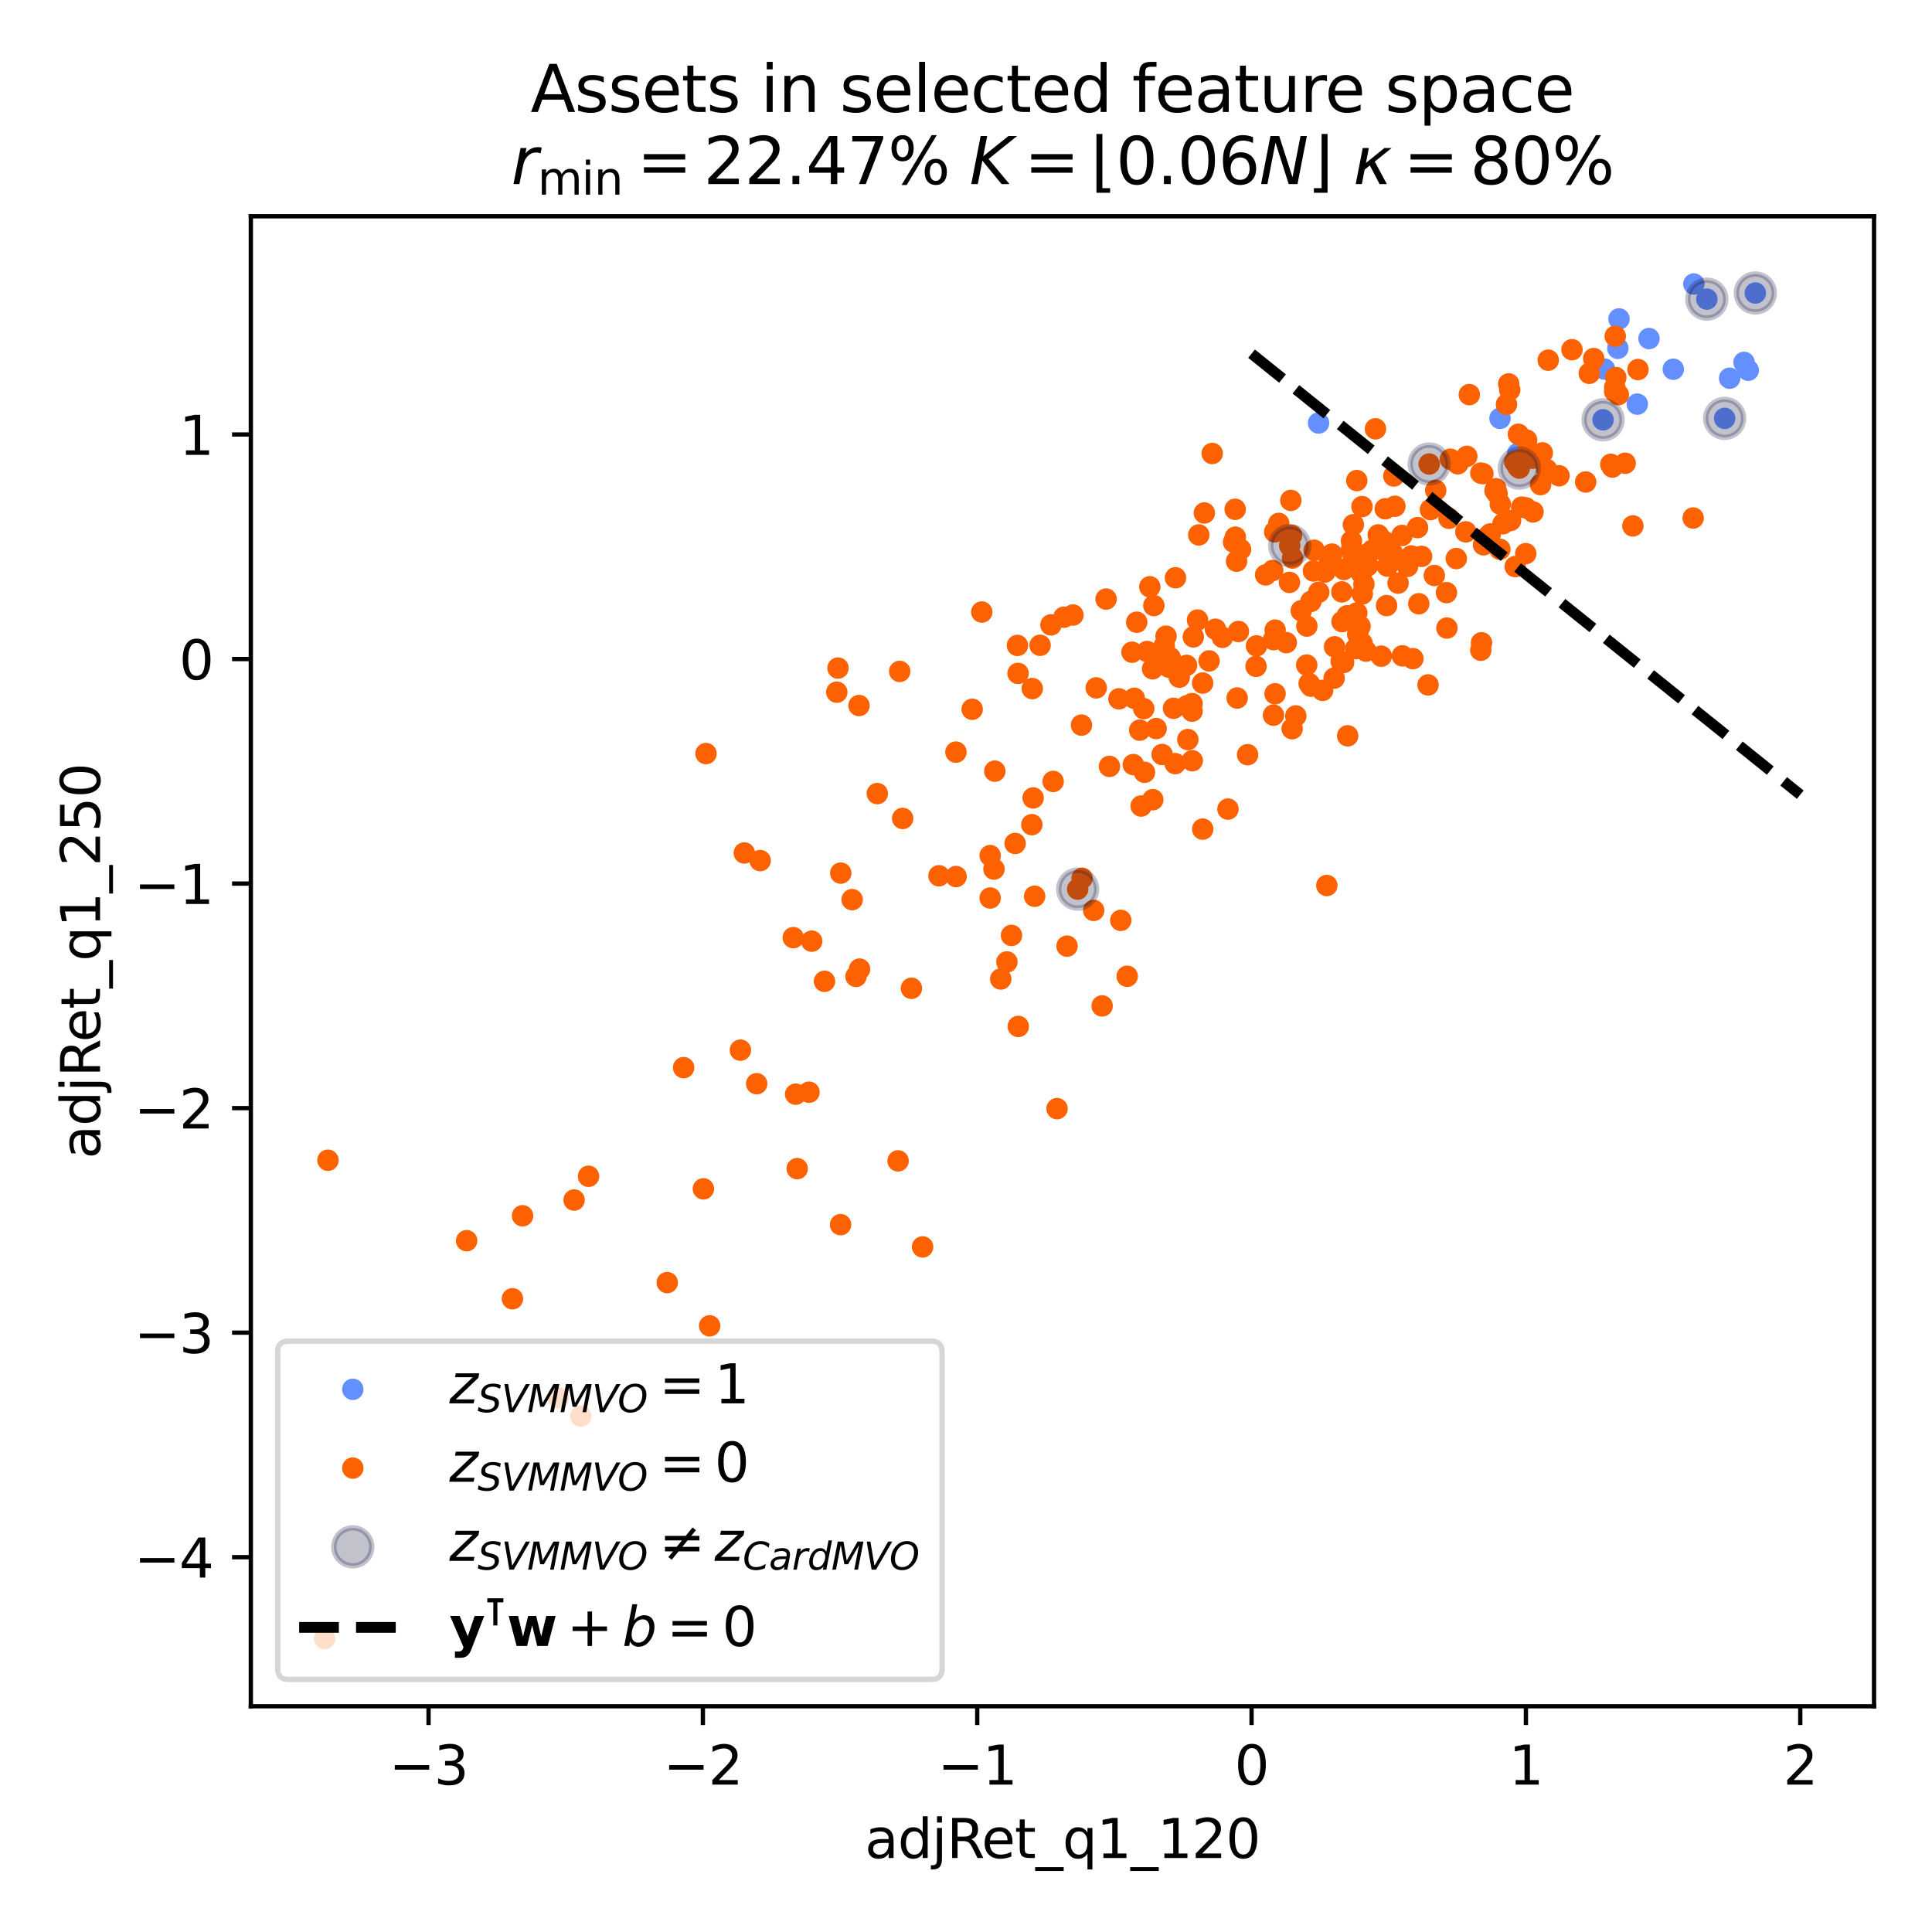 <?xml version="1.0" encoding="utf-8" standalone="no"?>
<!DOCTYPE svg PUBLIC "-//W3C//DTD SVG 1.1//EN"
  "http://www.w3.org/Graphics/SVG/1.1/DTD/svg11.dtd">
<svg xmlns:xlink="http://www.w3.org/1999/xlink" width="360pt" height="360pt" viewBox="0 0 360 360" xmlns="http://www.w3.org/2000/svg" version="1.1">
 <defs>
  <style type="text/css">*{stroke-linejoin: round; stroke-linecap: butt}</style>
 </defs>
 <g id="figure_1">
  <g id="patch_1">
   <path d="M 0 360 
L 360 360 
L 360 0 
L 0 0 
z
" style="fill: #ffffff"/>
  </g>
  <g id="axes_1">
   <g id="patch_2">
    <path d="M 46.741 317.939 
L 349.2 317.939 
L 349.2 40.301 
L 46.741 40.301 
z
" style="fill: #ffffff"/>
   </g>
   <g id="PathCollection_1">
    <defs>
     <path id="C0_0_dc7a31aadf" d="M 0 1.5 
C 0.398 1.5 0.779 1.342 1.061 1.061 
C 1.342 0.779 1.5 0.398 1.5 -0 
C 1.5 -0.398 1.342 -0.779 1.061 -1.061 
C 0.779 -1.342 0.398 -1.5 0 -1.5 
C -0.398 -1.5 -0.779 -1.342 -1.061 -1.061 
C -1.342 -0.779 -1.5 -0.398 -1.5 0 
C -1.5 0.398 -1.342 0.779 -1.061 1.061 
C -0.779 1.342 -0.398 1.5 0 1.5 
z
"/>
    </defs>
    <g clip-path="url(#p912818c6cf)">
     <use xlink:href="#C0_0_dc7a31aadf" x="307.267" y="63.084" style="fill: #648fff; stroke: #648fff"/>
    </g>
    <g clip-path="url(#p912818c6cf)">
     <use xlink:href="#C0_0_dc7a31aadf" x="301.677" y="59.427" style="fill: #648fff; stroke: #648fff"/>
    </g>
    <g clip-path="url(#p912818c6cf)">
     <use xlink:href="#C0_0_dc7a31aadf" x="327.077" y="54.597" style="fill: #648fff; stroke: #648fff"/>
    </g>
    <g clip-path="url(#p912818c6cf)">
     <use xlink:href="#C0_0_dc7a31aadf" x="318.041" y="55.738" style="fill: #648fff; stroke: #648fff"/>
    </g>
    <g clip-path="url(#p912818c6cf)">
     <use xlink:href="#C0_0_dc7a31aadf" x="245.697" y="78.822" style="fill: #648fff; stroke: #648fff"/>
    </g>
    <g clip-path="url(#p912818c6cf)">
     <use xlink:href="#C0_0_dc7a31aadf" x="298.975" y="68.774" style="fill: #648fff; stroke: #648fff"/>
    </g>
    <g clip-path="url(#p912818c6cf)">
     <use xlink:href="#C0_0_dc7a31aadf" x="325.761" y="68.989" style="fill: #648fff; stroke: #648fff"/>
    </g>
    <g clip-path="url(#p912818c6cf)">
     <use xlink:href="#C0_0_dc7a31aadf" x="305.087" y="75.303" style="fill: #648fff; stroke: #648fff"/>
    </g>
    <g clip-path="url(#p912818c6cf)">
     <use xlink:href="#C0_0_dc7a31aadf" x="301.463" y="64.904" style="fill: #648fff; stroke: #648fff"/>
    </g>
    <g clip-path="url(#p912818c6cf)">
     <use xlink:href="#C0_0_dc7a31aadf" x="298.707" y="78.228" style="fill: #648fff; stroke: #648fff"/>
    </g>
    <g clip-path="url(#p912818c6cf)">
     <use xlink:href="#C0_0_dc7a31aadf" x="279.505" y="77.951" style="fill: #648fff; stroke: #648fff"/>
    </g>
    <g clip-path="url(#p912818c6cf)">
     <use xlink:href="#C0_0_dc7a31aadf" x="282.782" y="84.528" style="fill: #648fff; stroke: #648fff"/>
    </g>
    <g clip-path="url(#p912818c6cf)">
     <use xlink:href="#C0_0_dc7a31aadf" x="315.621" y="52.921" style="fill: #648fff; stroke: #648fff"/>
    </g>
    <g clip-path="url(#p912818c6cf)">
     <use xlink:href="#C0_0_dc7a31aadf" x="311.794" y="68.802" style="fill: #648fff; stroke: #648fff"/>
    </g>
    <g clip-path="url(#p912818c6cf)">
     <use xlink:href="#C0_0_dc7a31aadf" x="321.364" y="77.959" style="fill: #648fff; stroke: #648fff"/>
    </g>
    <g clip-path="url(#p912818c6cf)">
     <use xlink:href="#C0_0_dc7a31aadf" x="322.291" y="70.478" style="fill: #648fff; stroke: #648fff"/>
    </g>
    <g clip-path="url(#p912818c6cf)">
     <use xlink:href="#C0_0_dc7a31aadf" x="324.977" y="67.524" style="fill: #648fff; stroke: #648fff"/>
    </g>
   </g>
   <g id="PathCollection_2">
    <defs>
     <path id="C1_0_b71338e11d" d="M 0 1.5 
C 0.398 1.5 0.779 1.342 1.061 1.061 
C 1.342 0.779 1.5 0.398 1.5 -0 
C 1.5 -0.398 1.342 -0.779 1.061 -1.061 
C 0.779 -1.342 0.398 -1.5 0 -1.5 
C -0.398 -1.5 -0.779 -1.342 -1.061 -1.061 
C -1.342 -0.779 -1.5 -0.398 -1.5 0 
C -1.5 0.398 -1.342 0.779 -1.061 1.061 
C -0.779 1.342 -0.398 1.5 0 1.5 
z
"/>
    </defs>
    <g clip-path="url(#p912818c6cf)">
     <use xlink:href="#C1_0_b71338e11d" x="200.809" y="165.679" style="fill: #fe6100; stroke: #fe6100"/>
    </g>
    <g clip-path="url(#p912818c6cf)">
     <use xlink:href="#C1_0_b71338e11d" x="300.443" y="87.032" style="fill: #fe6100; stroke: #fe6100"/>
    </g>
    <g clip-path="url(#p912818c6cf)">
     <use xlink:href="#C1_0_b71338e11d" x="192.264" y="153.665" style="fill: #fe6100; stroke: #fe6100"/>
    </g>
    <g clip-path="url(#p912818c6cf)">
     <use xlink:href="#C1_0_b71338e11d" x="148.547" y="217.758" style="fill: #fe6100; stroke: #fe6100"/>
    </g>
    <g clip-path="url(#p912818c6cf)">
     <use xlink:href="#C1_0_b71338e11d" x="264.894" y="103.671" style="fill: #fe6100; stroke: #fe6100"/>
    </g>
    <g clip-path="url(#p912818c6cf)">
     <use xlink:href="#C1_0_b71338e11d" x="283.546" y="94.494" style="fill: #fe6100; stroke: #fe6100"/>
    </g>
    <g clip-path="url(#p912818c6cf)">
     <use xlink:href="#C1_0_b71338e11d" x="198.825" y="176.298" style="fill: #fe6100; stroke: #fe6100"/>
    </g>
    <g clip-path="url(#p912818c6cf)">
     <use xlink:href="#C1_0_b71338e11d" x="296.958" y="66.813" style="fill: #fe6100; stroke: #fe6100"/>
    </g>
    <g clip-path="url(#p912818c6cf)">
     <use xlink:href="#C1_0_b71338e11d" x="199.924" y="114.602" style="fill: #fe6100; stroke: #fe6100"/>
    </g>
    <g clip-path="url(#p912818c6cf)">
     <use xlink:href="#C1_0_b71338e11d" x="219.029" y="107.66" style="fill: #fe6100; stroke: #fe6100"/>
    </g>
    <g clip-path="url(#p912818c6cf)">
     <use xlink:href="#C1_0_b71338e11d" x="285.544" y="85.39" style="fill: #fe6100; stroke: #fe6100"/>
    </g>
    <g clip-path="url(#p912818c6cf)">
     <use xlink:href="#C1_0_b71338e11d" x="237.306" y="119.191" style="fill: #fe6100; stroke: #fe6100"/>
    </g>
    <g clip-path="url(#p912818c6cf)">
     <use xlink:href="#C1_0_b71338e11d" x="158.785" y="167.634" style="fill: #fe6100; stroke: #fe6100"/>
    </g>
    <g clip-path="url(#p912818c6cf)">
     <use xlink:href="#C1_0_b71338e11d" x="214.252" y="109.339" style="fill: #fe6100; stroke: #fe6100"/>
    </g>
    <g clip-path="url(#p912818c6cf)">
     <use xlink:href="#C1_0_b71338e11d" x="167.344" y="216.31" style="fill: #fe6100; stroke: #fe6100"/>
    </g>
    <g clip-path="url(#p912818c6cf)">
     <use xlink:href="#C1_0_b71338e11d" x="205.367" y="187.437" style="fill: #fe6100; stroke: #fe6100"/>
    </g>
    <g clip-path="url(#p912818c6cf)">
     <use xlink:href="#C1_0_b71338e11d" x="240.319" y="101.658" style="fill: #fe6100; stroke: #fe6100"/>
    </g>
    <g clip-path="url(#p912818c6cf)">
     <use xlink:href="#C1_0_b71338e11d" x="240.529" y="93.245" style="fill: #fe6100; stroke: #fe6100"/>
    </g>
    <g clip-path="url(#p912818c6cf)">
     <use xlink:href="#C1_0_b71338e11d" x="184.503" y="167.329" style="fill: #fe6100; stroke: #fe6100"/>
    </g>
    <g clip-path="url(#p912818c6cf)">
     <use xlink:href="#C1_0_b71338e11d" x="225.878" y="84.501" style="fill: #fe6100; stroke: #fe6100"/>
    </g>
    <g clip-path="url(#p912818c6cf)">
     <use xlink:href="#C1_0_b71338e11d" x="206.107" y="111.628" style="fill: #fe6100; stroke: #fe6100"/>
    </g>
    <g clip-path="url(#p912818c6cf)">
     <use xlink:href="#C1_0_b71338e11d" x="290.504" y="88.653" style="fill: #fe6100; stroke: #fe6100"/>
    </g>
    <g clip-path="url(#p912818c6cf)">
     <use xlink:href="#C1_0_b71338e11d" x="283.101" y="87.223" style="fill: #fe6100; stroke: #fe6100"/>
    </g>
    <g clip-path="url(#p912818c6cf)">
     <use xlink:href="#C1_0_b71338e11d" x="228.816" y="150.76" style="fill: #fe6100; stroke: #fe6100"/>
    </g>
    <g clip-path="url(#p912818c6cf)">
     <use xlink:href="#C1_0_b71338e11d" x="287.392" y="84.39" style="fill: #fe6100; stroke: #fe6100"/>
    </g>
    <g clip-path="url(#p912818c6cf)">
     <use xlink:href="#C1_0_b71338e11d" x="211.812" y="115.939" style="fill: #fe6100; stroke: #fe6100"/>
    </g>
    <g clip-path="url(#p912818c6cf)">
     <use xlink:href="#C1_0_b71338e11d" x="227.78" y="118.757" style="fill: #fe6100; stroke: #fe6100"/>
    </g>
    <g clip-path="url(#p912818c6cf)">
     <use xlink:href="#C1_0_b71338e11d" x="243.94" y="127.364" style="fill: #fe6100; stroke: #fe6100"/>
    </g>
    <g clip-path="url(#p912818c6cf)">
     <use xlink:href="#C1_0_b71338e11d" x="189.584" y="120.266" style="fill: #fe6100; stroke: #fe6100"/>
    </g>
    <g clip-path="url(#p912818c6cf)">
     <use xlink:href="#C1_0_b71338e11d" x="304.263" y="97.996" style="fill: #fe6100; stroke: #fe6100"/>
    </g>
    <g clip-path="url(#p912818c6cf)">
     <use xlink:href="#C1_0_b71338e11d" x="189.153" y="157.167" style="fill: #fe6100; stroke: #fe6100"/>
    </g>
    <g clip-path="url(#p912818c6cf)">
     <use xlink:href="#C1_0_b71338e11d" x="189.699" y="125.48" style="fill: #fe6100; stroke: #fe6100"/>
    </g>
    <g clip-path="url(#p912818c6cf)">
     <use xlink:href="#C1_0_b71338e11d" x="240.842" y="103.986" style="fill: #fe6100; stroke: #fe6100"/>
    </g>
    <g clip-path="url(#p912818c6cf)">
     <use xlink:href="#C1_0_b71338e11d" x="178.153" y="163.333" style="fill: #fe6100; stroke: #fe6100"/>
    </g>
    <g clip-path="url(#p912818c6cf)">
     <use xlink:href="#C1_0_b71338e11d" x="229.863" y="101.01" style="fill: #fe6100; stroke: #fe6100"/>
    </g>
    <g clip-path="url(#p912818c6cf)">
     <use xlink:href="#C1_0_b71338e11d" x="248.677" y="120.522" style="fill: #fe6100; stroke: #fe6100"/>
    </g>
    <g clip-path="url(#p912818c6cf)">
     <use xlink:href="#C1_0_b71338e11d" x="127.381" y="198.94" style="fill: #fe6100; stroke: #fe6100"/>
    </g>
    <g clip-path="url(#p912818c6cf)">
     <use xlink:href="#C1_0_b71338e11d" x="280.055" y="97.596" style="fill: #fe6100; stroke: #fe6100"/>
    </g>
    <g clip-path="url(#p912818c6cf)">
     <use xlink:href="#C1_0_b71338e11d" x="222.128" y="132.516" style="fill: #fe6100; stroke: #fe6100"/>
    </g>
    <g clip-path="url(#p912818c6cf)">
     <use xlink:href="#C1_0_b71338e11d" x="184.498" y="159.425" style="fill: #fe6100; stroke: #fe6100"/>
    </g>
    <g clip-path="url(#p912818c6cf)">
     <use xlink:href="#C1_0_b71338e11d" x="243.514" y="116.66" style="fill: #fe6100; stroke: #fe6100"/>
    </g>
    <g clip-path="url(#p912818c6cf)">
     <use xlink:href="#C1_0_b71338e11d" x="160.067" y="131.47" style="fill: #fe6100; stroke: #fe6100"/>
    </g>
    <g clip-path="url(#p912818c6cf)">
     <use xlink:href="#C1_0_b71338e11d" x="271.355" y="104.079" style="fill: #fe6100; stroke: #fe6100"/>
    </g>
    <g clip-path="url(#p912818c6cf)">
     <use xlink:href="#C1_0_b71338e11d" x="260.51" y="108.658" style="fill: #fe6100; stroke: #fe6100"/>
    </g>
    <g clip-path="url(#p912818c6cf)">
     <use xlink:href="#C1_0_b71338e11d" x="214.761" y="124.619" style="fill: #fe6100; stroke: #fe6100"/>
    </g>
    <g clip-path="url(#p912818c6cf)">
     <use xlink:href="#C1_0_b71338e11d" x="273.32" y="85.036" style="fill: #fe6100; stroke: #fe6100"/>
    </g>
    <g clip-path="url(#p912818c6cf)">
     <use xlink:href="#C1_0_b71338e11d" x="230.189" y="100.088" style="fill: #fe6100; stroke: #fe6100"/>
    </g>
    <g clip-path="url(#p912818c6cf)">
     <use xlink:href="#C1_0_b71338e11d" x="277.698" y="99.486" style="fill: #fe6100; stroke: #fe6100"/>
    </g>
    <g clip-path="url(#p912818c6cf)">
     <use xlink:href="#C1_0_b71338e11d" x="270.262" y="85.567" style="fill: #fe6100; stroke: #fe6100"/>
    </g>
    <g clip-path="url(#p912818c6cf)">
     <use xlink:href="#C1_0_b71338e11d" x="215.296" y="122.987" style="fill: #fe6100; stroke: #fe6100"/>
    </g>
    <g clip-path="url(#p912818c6cf)">
     <use xlink:href="#C1_0_b71338e11d" x="235.831" y="107.123" style="fill: #fe6100; stroke: #fe6100"/>
    </g>
    <g clip-path="url(#p912818c6cf)">
     <use xlink:href="#C1_0_b71338e11d" x="250.07" y="115.833" style="fill: #fe6100; stroke: #fe6100"/>
    </g>
    <g clip-path="url(#p912818c6cf)">
     <use xlink:href="#C1_0_b71338e11d" x="276.318" y="88.253" style="fill: #fe6100; stroke: #fe6100"/>
    </g>
    <g clip-path="url(#p912818c6cf)">
     <use xlink:href="#C1_0_b71338e11d" x="246.879" y="106.591" style="fill: #fe6100; stroke: #fe6100"/>
    </g>
    <g clip-path="url(#p912818c6cf)">
     <use xlink:href="#C1_0_b71338e11d" x="237.588" y="129.274" style="fill: #fe6100; stroke: #fe6100"/>
    </g>
    <g clip-path="url(#p912818c6cf)">
     <use xlink:href="#C1_0_b71338e11d" x="284.469" y="82.014" style="fill: #fe6100; stroke: #fe6100"/>
    </g>
    <g clip-path="url(#p912818c6cf)">
     <use xlink:href="#C1_0_b71338e11d" x="282.93" y="80.919" style="fill: #fe6100; stroke: #fe6100"/>
    </g>
    <g clip-path="url(#p912818c6cf)">
     <use xlink:href="#C1_0_b71338e11d" x="198.252" y="115.005" style="fill: #fe6100; stroke: #fe6100"/>
    </g>
    <g clip-path="url(#p912818c6cf)">
     <use xlink:href="#C1_0_b71338e11d" x="147.816" y="174.716" style="fill: #fe6100; stroke: #fe6100"/>
    </g>
    <g clip-path="url(#p912818c6cf)">
     <use xlink:href="#C1_0_b71338e11d" x="267.266" y="107.229" style="fill: #fe6100; stroke: #fe6100"/>
    </g>
    <g clip-path="url(#p912818c6cf)">
     <use xlink:href="#C1_0_b71338e11d" x="259.458" y="103.089" style="fill: #fe6100; stroke: #fe6100"/>
    </g>
    <g clip-path="url(#p912818c6cf)">
     <use xlink:href="#C1_0_b71338e11d" x="258.515" y="105.496" style="fill: #fe6100; stroke: #fe6100"/>
    </g>
    <g clip-path="url(#p912818c6cf)">
     <use xlink:href="#C1_0_b71338e11d" x="264.14" y="98.316" style="fill: #fe6100; stroke: #fe6100"/>
    </g>
    <g clip-path="url(#p912818c6cf)">
     <use xlink:href="#C1_0_b71338e11d" x="214.809" y="149.01" style="fill: #fe6100; stroke: #fe6100"/>
    </g>
    <g clip-path="url(#p912818c6cf)">
     <use xlink:href="#C1_0_b71338e11d" x="224.108" y="154.493" style="fill: #fe6100; stroke: #fe6100"/>
    </g>
    <g clip-path="url(#p912818c6cf)">
     <use xlink:href="#C1_0_b71338e11d" x="239.681" y="119.747" style="fill: #fe6100; stroke: #fe6100"/>
    </g>
    <g clip-path="url(#p912818c6cf)">
     <use xlink:href="#C1_0_b71338e11d" x="248.174" y="103.25" style="fill: #fe6100; stroke: #fe6100"/>
    </g>
    <g clip-path="url(#p912818c6cf)">
     <use xlink:href="#C1_0_b71338e11d" x="215.429" y="135.756" style="fill: #fe6100; stroke: #fe6100"/>
    </g>
    <g clip-path="url(#p912818c6cf)">
     <use xlink:href="#C1_0_b71338e11d" x="192.349" y="128.31" style="fill: #fe6100; stroke: #fe6100"/>
    </g>
    <g clip-path="url(#p912818c6cf)">
     <use xlink:href="#C1_0_b71338e11d" x="266.312" y="86.463" style="fill: #fe6100; stroke: #fe6100"/>
    </g>
    <g clip-path="url(#p912818c6cf)">
     <use xlink:href="#C1_0_b71338e11d" x="218.052" y="122.557" style="fill: #fe6100; stroke: #fe6100"/>
    </g>
    <g clip-path="url(#p912818c6cf)">
     <use xlink:href="#C1_0_b71338e11d" x="275.933" y="88.15" style="fill: #fe6100; stroke: #fe6100"/>
    </g>
    <g clip-path="url(#p912818c6cf)">
     <use xlink:href="#C1_0_b71338e11d" x="231.162" y="102.367" style="fill: #fe6100; stroke: #fe6100"/>
    </g>
    <g clip-path="url(#p912818c6cf)">
     <use xlink:href="#C1_0_b71338e11d" x="305.214" y="68.857" style="fill: #fe6100; stroke: #fe6100"/>
    </g>
    <g clip-path="url(#p912818c6cf)">
     <use xlink:href="#C1_0_b71338e11d" x="159.505" y="181.942" style="fill: #fe6100; stroke: #fe6100"/>
    </g>
    <g clip-path="url(#p912818c6cf)">
     <use xlink:href="#C1_0_b71338e11d" x="300.887" y="72.169" style="fill: #fe6100; stroke: #fe6100"/>
    </g>
    <g clip-path="url(#p912818c6cf)">
     <use xlink:href="#C1_0_b71338e11d" x="241.455" y="133.407" style="fill: #fe6100; stroke: #fe6100"/>
    </g>
    <g clip-path="url(#p912818c6cf)">
     <use xlink:href="#C1_0_b71338e11d" x="282.237" y="86.048" style="fill: #fe6100; stroke: #fe6100"/>
    </g>
    <g clip-path="url(#p912818c6cf)">
     <use xlink:href="#C1_0_b71338e11d" x="266.544" y="94.963" style="fill: #fe6100; stroke: #fe6100"/>
    </g>
    <g clip-path="url(#p912818c6cf)">
     <use xlink:href="#C1_0_b71338e11d" x="282.817" y="86.954" style="fill: #fe6100; stroke: #fe6100"/>
    </g>
    <g clip-path="url(#p912818c6cf)">
     <use xlink:href="#C1_0_b71338e11d" x="213.261" y="143.907" style="fill: #fe6100; stroke: #fe6100"/>
    </g>
    <g clip-path="url(#p912818c6cf)">
     <use xlink:href="#C1_0_b71338e11d" x="282.334" y="105.577" style="fill: #fe6100; stroke: #fe6100"/>
    </g>
    <g clip-path="url(#p912818c6cf)">
     <use xlink:href="#C1_0_b71338e11d" x="253.003" y="104.882" style="fill: #fe6100; stroke: #fe6100"/>
    </g>
    <g clip-path="url(#p912818c6cf)">
     <use xlink:href="#C1_0_b71338e11d" x="168.198" y="152.509" style="fill: #fe6100; stroke: #fe6100"/>
    </g>
    <g clip-path="url(#p912818c6cf)">
     <use xlink:href="#C1_0_b71338e11d" x="244.735" y="106.393" style="fill: #fe6100; stroke: #fe6100"/>
    </g>
    <g clip-path="url(#p912818c6cf)">
     <use xlink:href="#C1_0_b71338e11d" x="212.638" y="150.193" style="fill: #fe6100; stroke: #fe6100"/>
    </g>
    <g clip-path="url(#p912818c6cf)">
     <use xlink:href="#C1_0_b71338e11d" x="246.449" y="128.64" style="fill: #fe6100; stroke: #fe6100"/>
    </g>
    <g clip-path="url(#p912818c6cf)">
     <use xlink:href="#C1_0_b71338e11d" x="213.12" y="132.044" style="fill: #fe6100; stroke: #fe6100"/>
    </g>
    <g clip-path="url(#p912818c6cf)">
     <use xlink:href="#C1_0_b71338e11d" x="257.909" y="102.602" style="fill: #fe6100; stroke: #fe6100"/>
    </g>
    <g clip-path="url(#p912818c6cf)">
     <use xlink:href="#C1_0_b71338e11d" x="61.114" y="216.192" style="fill: #fe6100; stroke: #fe6100"/>
    </g>
    <g clip-path="url(#p912818c6cf)">
     <use xlink:href="#C1_0_b71338e11d" x="278.953" y="91.955" style="fill: #fe6100; stroke: #fe6100"/>
    </g>
    <g clip-path="url(#p912818c6cf)">
     <use xlink:href="#C1_0_b71338e11d" x="278.718" y="91.07" style="fill: #fe6100; stroke: #fe6100"/>
    </g>
    <g clip-path="url(#p912818c6cf)">
     <use xlink:href="#C1_0_b71338e11d" x="140.998" y="201.935" style="fill: #fe6100; stroke: #fe6100"/>
    </g>
    <g clip-path="url(#p912818c6cf)">
     <use xlink:href="#C1_0_b71338e11d" x="153.633" y="182.853" style="fill: #fe6100; stroke: #fe6100"/>
    </g>
    <g clip-path="url(#p912818c6cf)">
     <use xlink:href="#C1_0_b71338e11d" x="250.359" y="123.447" style="fill: #fe6100; stroke: #fe6100"/>
    </g>
    <g clip-path="url(#p912818c6cf)">
     <use xlink:href="#C1_0_b71338e11d" x="300.978" y="62.65" style="fill: #fe6100; stroke: #fe6100"/>
    </g>
    <g clip-path="url(#p912818c6cf)">
     <use xlink:href="#C1_0_b71338e11d" x="210.93" y="121.532" style="fill: #fe6100; stroke: #fe6100"/>
    </g>
    <g clip-path="url(#p912818c6cf)">
     <use xlink:href="#C1_0_b71338e11d" x="276.44" y="101.518" style="fill: #fe6100; stroke: #fe6100"/>
    </g>
    <g clip-path="url(#p912818c6cf)">
     <use xlink:href="#C1_0_b71338e11d" x="244.879" y="102.529" style="fill: #fe6100; stroke: #fe6100"/>
    </g>
    <g clip-path="url(#p912818c6cf)">
     <use xlink:href="#C1_0_b71338e11d" x="169.833" y="184.155" style="fill: #fe6100; stroke: #fe6100"/>
    </g>
    <g clip-path="url(#p912818c6cf)">
     <use xlink:href="#C1_0_b71338e11d" x="219.735" y="126.189" style="fill: #fe6100; stroke: #fe6100"/>
    </g>
    <g clip-path="url(#p912818c6cf)">
     <use xlink:href="#C1_0_b71338e11d" x="223.142" y="115.532" style="fill: #fe6100; stroke: #fe6100"/>
    </g>
    <g clip-path="url(#p912818c6cf)">
     <use xlink:href="#C1_0_b71338e11d" x="193.805" y="120.242" style="fill: #fe6100; stroke: #fe6100"/>
    </g>
    <g clip-path="url(#p912818c6cf)">
     <use xlink:href="#C1_0_b71338e11d" x="255.725" y="102.508" style="fill: #fe6100; stroke: #fe6100"/>
    </g>
    <g clip-path="url(#p912818c6cf)">
     <use xlink:href="#C1_0_b71338e11d" x="203.794" y="169.639" style="fill: #fe6100; stroke: #fe6100"/>
    </g>
    <g clip-path="url(#p912818c6cf)">
     <use xlink:href="#C1_0_b71338e11d" x="252.825" y="114.212" style="fill: #fe6100; stroke: #fe6100"/>
    </g>
    <g clip-path="url(#p912818c6cf)">
     <use xlink:href="#C1_0_b71338e11d" x="148.258" y="203.883" style="fill: #fe6100; stroke: #fe6100"/>
    </g>
    <g clip-path="url(#p912818c6cf)">
     <use xlink:href="#C1_0_b71338e11d" x="251.832" y="102.399" style="fill: #fe6100; stroke: #fe6100"/>
    </g>
    <g clip-path="url(#p912818c6cf)">
     <use xlink:href="#C1_0_b71338e11d" x="258.115" y="94.805" style="fill: #fe6100; stroke: #fe6100"/>
    </g>
    <g clip-path="url(#p912818c6cf)">
     <use xlink:href="#C1_0_b71338e11d" x="208.492" y="130.218" style="fill: #fe6100; stroke: #fe6100"/>
    </g>
    <g clip-path="url(#p912818c6cf)">
     <use xlink:href="#C1_0_b71338e11d" x="253.792" y="94.392" style="fill: #fe6100; stroke: #fe6100"/>
    </g>
    <g clip-path="url(#p912818c6cf)">
     <use xlink:href="#C1_0_b71338e11d" x="196.241" y="145.611" style="fill: #fe6100; stroke: #fe6100"/>
    </g>
    <g clip-path="url(#p912818c6cf)">
     <use xlink:href="#C1_0_b71338e11d" x="300.146" y="86.517" style="fill: #fe6100; stroke: #fe6100"/>
    </g>
    <g clip-path="url(#p912818c6cf)">
     <use xlink:href="#C1_0_b71338e11d" x="160.17" y="180.576" style="fill: #fe6100; stroke: #fe6100"/>
    </g>
    <g clip-path="url(#p912818c6cf)">
     <use xlink:href="#C1_0_b71338e11d" x="259.92" y="94.338" style="fill: #fe6100; stroke: #fe6100"/>
    </g>
    <g clip-path="url(#p912818c6cf)">
     <use xlink:href="#C1_0_b71338e11d" x="137.963" y="195.68" style="fill: #fe6100; stroke: #fe6100"/>
    </g>
    <g clip-path="url(#p912818c6cf)">
     <use xlink:href="#C1_0_b71338e11d" x="266.097" y="127.624" style="fill: #fe6100; stroke: #fe6100"/>
    </g>
    <g clip-path="url(#p912818c6cf)">
     <use xlink:href="#C1_0_b71338e11d" x="106.973" y="223.609" style="fill: #fe6100; stroke: #fe6100"/>
    </g>
    <g clip-path="url(#p912818c6cf)">
     <use xlink:href="#C1_0_b71338e11d" x="276.056" y="119.77" style="fill: #fe6100; stroke: #fe6100"/>
    </g>
    <g clip-path="url(#p912818c6cf)">
     <use xlink:href="#C1_0_b71338e11d" x="247.708" y="104.3" style="fill: #fe6100; stroke: #fe6100"/>
    </g>
    <g clip-path="url(#p912818c6cf)">
     <use xlink:href="#C1_0_b71338e11d" x="155.925" y="128.977" style="fill: #fe6100; stroke: #fe6100"/>
    </g>
    <g clip-path="url(#p912818c6cf)">
     <use xlink:href="#C1_0_b71338e11d" x="273.786" y="73.534" style="fill: #fe6100; stroke: #fe6100"/>
    </g>
    <g clip-path="url(#p912818c6cf)">
     <use xlink:href="#C1_0_b71338e11d" x="251.119" y="137.11" style="fill: #fe6100; stroke: #fe6100"/>
    </g>
    <g clip-path="url(#p912818c6cf)">
     <use xlink:href="#C1_0_b71338e11d" x="281.476" y="96.976" style="fill: #fe6100; stroke: #fe6100"/>
    </g>
    <g clip-path="url(#p912818c6cf)">
     <use xlink:href="#C1_0_b71338e11d" x="213.753" y="121.401" style="fill: #fe6100; stroke: #fe6100"/>
    </g>
    <g clip-path="url(#p912818c6cf)">
     <use xlink:href="#C1_0_b71338e11d" x="253.687" y="106.833" style="fill: #fe6100; stroke: #fe6100"/>
    </g>
    <g clip-path="url(#p912818c6cf)">
     <use xlink:href="#C1_0_b71338e11d" x="131.552" y="140.417" style="fill: #fe6100; stroke: #fe6100"/>
    </g>
    <g clip-path="url(#p912818c6cf)">
     <use xlink:href="#C1_0_b71338e11d" x="212.371" y="136.05" style="fill: #fe6100; stroke: #fe6100"/>
    </g>
    <g clip-path="url(#p912818c6cf)">
     <use xlink:href="#C1_0_b71338e11d" x="108.216" y="263.87" style="fill: #fe6100; stroke: #fe6100"/>
    </g>
    <g clip-path="url(#p912818c6cf)">
     <use xlink:href="#C1_0_b71338e11d" x="262.978" y="103.59" style="fill: #fe6100; stroke: #fe6100"/>
    </g>
    <g clip-path="url(#p912818c6cf)">
     <use xlink:href="#C1_0_b71338e11d" x="254.832" y="105.31" style="fill: #fe6100; stroke: #fe6100"/>
    </g>
    <g clip-path="url(#p912818c6cf)">
     <use xlink:href="#C1_0_b71338e11d" x="253.814" y="119.867" style="fill: #fe6100; stroke: #fe6100"/>
    </g>
    <g clip-path="url(#p912818c6cf)">
     <use xlink:href="#C1_0_b71338e11d" x="156.147" y="124.485" style="fill: #fe6100; stroke: #fe6100"/>
    </g>
    <g clip-path="url(#p912818c6cf)">
     <use xlink:href="#C1_0_b71338e11d" x="302.826" y="86.319" style="fill: #fe6100; stroke: #fe6100"/>
    </g>
    <g clip-path="url(#p912818c6cf)">
     <use xlink:href="#C1_0_b71338e11d" x="230.153" y="94.899" style="fill: #fe6100; stroke: #fe6100"/>
    </g>
    <g clip-path="url(#p912818c6cf)">
     <use xlink:href="#C1_0_b71338e11d" x="178.125" y="140.144" style="fill: #fe6100; stroke: #fe6100"/>
    </g>
    <g clip-path="url(#p912818c6cf)">
     <use xlink:href="#C1_0_b71338e11d" x="104.044" y="260.457" style="fill: #fe6100; stroke: #fe6100"/>
    </g>
    <g clip-path="url(#p912818c6cf)">
     <use xlink:href="#C1_0_b71338e11d" x="275.923" y="121.16" style="fill: #fe6100; stroke: #fe6100"/>
    </g>
    <g clip-path="url(#p912818c6cf)">
     <use xlink:href="#C1_0_b71338e11d" x="256.81" y="99.666" style="fill: #fe6100; stroke: #fe6100"/>
    </g>
    <g clip-path="url(#p912818c6cf)">
     <use xlink:href="#C1_0_b71338e11d" x="280.709" y="75.346" style="fill: #fe6100; stroke: #fe6100"/>
    </g>
    <g clip-path="url(#p912818c6cf)">
     <use xlink:href="#C1_0_b71338e11d" x="181.15" y="132.161" style="fill: #fe6100; stroke: #fe6100"/>
    </g>
    <g clip-path="url(#p912818c6cf)">
     <use xlink:href="#C1_0_b71338e11d" x="224.093" y="127.279" style="fill: #fe6100; stroke: #fe6100"/>
    </g>
    <g clip-path="url(#p912818c6cf)">
     <use xlink:href="#C1_0_b71338e11d" x="124.329" y="238.994" style="fill: #fe6100; stroke: #fe6100"/>
    </g>
    <g clip-path="url(#p912818c6cf)">
     <use xlink:href="#C1_0_b71338e11d" x="201.63" y="163.649" style="fill: #fe6100; stroke: #fe6100"/>
    </g>
    <g clip-path="url(#p912818c6cf)">
     <use xlink:href="#C1_0_b71338e11d" x="225.296" y="123.149" style="fill: #fe6100; stroke: #fe6100"/>
    </g>
    <g clip-path="url(#p912818c6cf)">
     <use xlink:href="#C1_0_b71338e11d" x="254.841" y="105.428" style="fill: #fe6100; stroke: #fe6100"/>
    </g>
    <g clip-path="url(#p912818c6cf)">
     <use xlink:href="#C1_0_b71338e11d" x="211.172" y="142.47" style="fill: #fe6100; stroke: #fe6100"/>
    </g>
    <g clip-path="url(#p912818c6cf)">
     <use xlink:href="#C1_0_b71338e11d" x="238.276" y="97.522" style="fill: #fe6100; stroke: #fe6100"/>
    </g>
    <g clip-path="url(#p912818c6cf)">
     <use xlink:href="#C1_0_b71338e11d" x="267.525" y="91.37" style="fill: #fe6100; stroke: #fe6100"/>
    </g>
    <g clip-path="url(#p912818c6cf)">
     <use xlink:href="#C1_0_b71338e11d" x="131.066" y="221.524" style="fill: #fe6100; stroke: #fe6100"/>
    </g>
    <g clip-path="url(#p912818c6cf)">
     <use xlink:href="#C1_0_b71338e11d" x="257.378" y="122.272" style="fill: #fe6100; stroke: #fe6100"/>
    </g>
    <g clip-path="url(#p912818c6cf)">
     <use xlink:href="#C1_0_b71338e11d" x="252.986" y="118.183" style="fill: #fe6100; stroke: #fe6100"/>
    </g>
    <g clip-path="url(#p912818c6cf)">
     <use xlink:href="#C1_0_b71338e11d" x="261.234" y="99.774" style="fill: #fe6100; stroke: #fe6100"/>
    </g>
    <g clip-path="url(#p912818c6cf)">
     <use xlink:href="#C1_0_b71338e11d" x="315.494" y="96.525" style="fill: #fe6100; stroke: #fe6100"/>
    </g>
    <g clip-path="url(#p912818c6cf)">
     <use xlink:href="#C1_0_b71338e11d" x="279.482" y="102.349" style="fill: #fe6100; stroke: #fe6100"/>
    </g>
    <g clip-path="url(#p912818c6cf)">
     <use xlink:href="#C1_0_b71338e11d" x="206.73" y="142.806" style="fill: #fe6100; stroke: #fe6100"/>
    </g>
    <g clip-path="url(#p912818c6cf)">
     <use xlink:href="#C1_0_b71338e11d" x="252.603" y="120.872" style="fill: #fe6100; stroke: #fe6100"/>
    </g>
    <g clip-path="url(#p912818c6cf)">
     <use xlink:href="#C1_0_b71338e11d" x="222.161" y="141.752" style="fill: #fe6100; stroke: #fe6100"/>
    </g>
    <g clip-path="url(#p912818c6cf)">
     <use xlink:href="#C1_0_b71338e11d" x="292.914" y="65.16" style="fill: #fe6100; stroke: #fe6100"/>
    </g>
    <g clip-path="url(#p912818c6cf)">
     <use xlink:href="#C1_0_b71338e11d" x="226.485" y="117.246" style="fill: #fe6100; stroke: #fe6100"/>
    </g>
    <g clip-path="url(#p912818c6cf)">
     <use xlink:href="#C1_0_b71338e11d" x="243.486" y="123.924" style="fill: #fe6100; stroke: #fe6100"/>
    </g>
    <g clip-path="url(#p912818c6cf)">
     <use xlink:href="#C1_0_b71338e11d" x="132.233" y="247.05" style="fill: #fe6100; stroke: #fe6100"/>
    </g>
    <g clip-path="url(#p912818c6cf)">
     <use xlink:href="#C1_0_b71338e11d" x="252.18" y="97.77" style="fill: #fe6100; stroke: #fe6100"/>
    </g>
    <g clip-path="url(#p912818c6cf)">
     <use xlink:href="#C1_0_b71338e11d" x="60.489" y="305.319" style="fill: #fe6100; stroke: #fe6100"/>
    </g>
    <g clip-path="url(#p912818c6cf)">
     <use xlink:href="#C1_0_b71338e11d" x="156.662" y="162.693" style="fill: #fe6100; stroke: #fe6100"/>
    </g>
    <g clip-path="url(#p912818c6cf)">
     <use xlink:href="#C1_0_b71338e11d" x="278.579" y="91.444" style="fill: #fe6100; stroke: #fe6100"/>
    </g>
    <g clip-path="url(#p912818c6cf)">
     <use xlink:href="#C1_0_b71338e11d" x="86.95" y="231.186" style="fill: #fe6100; stroke: #fe6100"/>
    </g>
    <g clip-path="url(#p912818c6cf)">
     <use xlink:href="#C1_0_b71338e11d" x="295.465" y="89.811" style="fill: #fe6100; stroke: #fe6100"/>
    </g>
    <g clip-path="url(#p912818c6cf)">
     <use xlink:href="#C1_0_b71338e11d" x="204.268" y="128.175" style="fill: #fe6100; stroke: #fe6100"/>
    </g>
    <g clip-path="url(#p912818c6cf)">
     <use xlink:href="#C1_0_b71338e11d" x="185.211" y="161.943" style="fill: #fe6100; stroke: #fe6100"/>
    </g>
    <g clip-path="url(#p912818c6cf)">
     <use xlink:href="#C1_0_b71338e11d" x="252.171" y="103.824" style="fill: #fe6100; stroke: #fe6100"/>
    </g>
    <g clip-path="url(#p912818c6cf)">
     <use xlink:href="#C1_0_b71338e11d" x="262.273" y="105.535" style="fill: #fe6100; stroke: #fe6100"/>
    </g>
    <g clip-path="url(#p912818c6cf)">
     <use xlink:href="#C1_0_b71338e11d" x="221.138" y="131.533" style="fill: #fe6100; stroke: #fe6100"/>
    </g>
    <g clip-path="url(#p912818c6cf)">
     <use xlink:href="#C1_0_b71338e11d" x="240.269" y="108.52" style="fill: #fe6100; stroke: #fe6100"/>
    </g>
    <g clip-path="url(#p912818c6cf)">
     <use xlink:href="#C1_0_b71338e11d" x="277.133" y="100.039" style="fill: #fe6100; stroke: #fe6100"/>
    </g>
    <g clip-path="url(#p912818c6cf)">
     <use xlink:href="#C1_0_b71338e11d" x="273.129" y="99.103" style="fill: #fe6100; stroke: #fe6100"/>
    </g>
    <g clip-path="url(#p912818c6cf)">
     <use xlink:href="#C1_0_b71338e11d" x="237.155" y="106.3" style="fill: #fe6100; stroke: #fe6100"/>
    </g>
    <g clip-path="url(#p912818c6cf)">
     <use xlink:href="#C1_0_b71338e11d" x="237.292" y="133.256" style="fill: #fe6100; stroke: #fe6100"/>
    </g>
    <g clip-path="url(#p912818c6cf)">
     <use xlink:href="#C1_0_b71338e11d" x="167.642" y="125.106" style="fill: #fe6100; stroke: #fe6100"/>
    </g>
    <g clip-path="url(#p912818c6cf)">
     <use xlink:href="#C1_0_b71338e11d" x="211.364" y="130.116" style="fill: #fe6100; stroke: #fe6100"/>
    </g>
    <g clip-path="url(#p912818c6cf)">
     <use xlink:href="#C1_0_b71338e11d" x="261.316" y="122.21" style="fill: #fe6100; stroke: #fe6100"/>
    </g>
    <g clip-path="url(#p912818c6cf)">
     <use xlink:href="#C1_0_b71338e11d" x="258.368" y="112.84" style="fill: #fe6100; stroke: #fe6100"/>
    </g>
    <g clip-path="url(#p912818c6cf)">
     <use xlink:href="#C1_0_b71338e11d" x="257.968" y="100.897" style="fill: #fe6100; stroke: #fe6100"/>
    </g>
    <g clip-path="url(#p912818c6cf)">
     <use xlink:href="#C1_0_b71338e11d" x="208.842" y="171.494" style="fill: #fe6100; stroke: #fe6100"/>
    </g>
    <g clip-path="url(#p912818c6cf)">
     <use xlink:href="#C1_0_b71338e11d" x="216.542" y="140.589" style="fill: #fe6100; stroke: #fe6100"/>
    </g>
    <g clip-path="url(#p912818c6cf)">
     <use xlink:href="#C1_0_b71338e11d" x="252.815" y="89.546" style="fill: #fe6100; stroke: #fe6100"/>
    </g>
    <g clip-path="url(#p912818c6cf)">
     <use xlink:href="#C1_0_b71338e11d" x="221.335" y="137.806" style="fill: #fe6100; stroke: #fe6100"/>
    </g>
    <g clip-path="url(#p912818c6cf)">
     <use xlink:href="#C1_0_b71338e11d" x="269.525" y="110.426" style="fill: #fe6100; stroke: #fe6100"/>
    </g>
    <g clip-path="url(#p912818c6cf)">
     <use xlink:href="#C1_0_b71338e11d" x="218.668" y="131.981" style="fill: #fe6100; stroke: #fe6100"/>
    </g>
    <g clip-path="url(#p912818c6cf)">
     <use xlink:href="#C1_0_b71338e11d" x="288.489" y="67.116" style="fill: #fe6100; stroke: #fe6100"/>
    </g>
    <g clip-path="url(#p912818c6cf)">
     <use xlink:href="#C1_0_b71338e11d" x="249.911" y="123.228" style="fill: #fe6100; stroke: #fe6100"/>
    </g>
    <g clip-path="url(#p912818c6cf)">
     <use xlink:href="#C1_0_b71338e11d" x="250.034" y="110.291" style="fill: #fe6100; stroke: #fe6100"/>
    </g>
    <g clip-path="url(#p912818c6cf)">
     <use xlink:href="#C1_0_b71338e11d" x="301.552" y="73.534" style="fill: #fe6100; stroke: #fe6100"/>
    </g>
    <g clip-path="url(#p912818c6cf)">
     <use xlink:href="#C1_0_b71338e11d" x="189.742" y="191.261" style="fill: #fe6100; stroke: #fe6100"/>
    </g>
    <g clip-path="url(#p912818c6cf)">
     <use xlink:href="#C1_0_b71338e11d" x="201.518" y="135.113" style="fill: #fe6100; stroke: #fe6100"/>
    </g>
    <g clip-path="url(#p912818c6cf)">
     <use xlink:href="#C1_0_b71338e11d" x="248.598" y="126.364" style="fill: #fe6100; stroke: #fe6100"/>
    </g>
    <g clip-path="url(#p912818c6cf)">
     <use xlink:href="#C1_0_b71338e11d" x="234.047" y="124.166" style="fill: #fe6100; stroke: #fe6100"/>
    </g>
    <g clip-path="url(#p912818c6cf)">
     <use xlink:href="#C1_0_b71338e11d" x="256.296" y="79.907" style="fill: #fe6100; stroke: #fe6100"/>
    </g>
    <g clip-path="url(#p912818c6cf)">
     <use xlink:href="#C1_0_b71338e11d" x="222.355" y="118.679" style="fill: #fe6100; stroke: #fe6100"/>
    </g>
    <g clip-path="url(#p912818c6cf)">
     <use xlink:href="#C1_0_b71338e11d" x="230.761" y="117.671" style="fill: #fe6100; stroke: #fe6100"/>
    </g>
    <g clip-path="url(#p912818c6cf)">
     <use xlink:href="#C1_0_b71338e11d" x="251.027" y="114.74" style="fill: #fe6100; stroke: #fe6100"/>
    </g>
    <g clip-path="url(#p912818c6cf)">
     <use xlink:href="#C1_0_b71338e11d" x="300.865" y="72.929" style="fill: #fe6100; stroke: #fe6100"/>
    </g>
    <g clip-path="url(#p912818c6cf)">
     <use xlink:href="#C1_0_b71338e11d" x="230.413" y="104.573" style="fill: #fe6100; stroke: #fe6100"/>
    </g>
    <g clip-path="url(#p912818c6cf)">
     <use xlink:href="#C1_0_b71338e11d" x="218.978" y="142.29" style="fill: #fe6100; stroke: #fe6100"/>
    </g>
    <g clip-path="url(#p912818c6cf)">
     <use xlink:href="#C1_0_b71338e11d" x="97.371" y="226.539" style="fill: #fe6100; stroke: #fe6100"/>
    </g>
    <g clip-path="url(#p912818c6cf)">
     <use xlink:href="#C1_0_b71338e11d" x="163.475" y="147.875" style="fill: #fe6100; stroke: #fe6100"/>
    </g>
    <g clip-path="url(#p912818c6cf)">
     <use xlink:href="#C1_0_b71338e11d" x="247.236" y="165.002" style="fill: #fe6100; stroke: #fe6100"/>
    </g>
    <g clip-path="url(#p912818c6cf)">
     <use xlink:href="#C1_0_b71338e11d" x="253.847" y="110.673" style="fill: #fe6100; stroke: #fe6100"/>
    </g>
    <g clip-path="url(#p912818c6cf)">
     <use xlink:href="#C1_0_b71338e11d" x="263.274" y="122.733" style="fill: #fe6100; stroke: #fe6100"/>
    </g>
    <g clip-path="url(#p912818c6cf)">
     <use xlink:href="#C1_0_b71338e11d" x="171.915" y="232.343" style="fill: #fe6100; stroke: #fe6100"/>
    </g>
    <g clip-path="url(#p912818c6cf)">
     <use xlink:href="#C1_0_b71338e11d" x="215.003" y="112.837" style="fill: #fe6100; stroke: #fe6100"/>
    </g>
    <g clip-path="url(#p912818c6cf)">
     <use xlink:href="#C1_0_b71338e11d" x="95.487" y="242.005" style="fill: #fe6100; stroke: #fe6100"/>
    </g>
    <g clip-path="url(#p912818c6cf)">
     <use xlink:href="#C1_0_b71338e11d" x="232.471" y="140.625" style="fill: #fe6100; stroke: #fe6100"/>
    </g>
    <g clip-path="url(#p912818c6cf)">
     <use xlink:href="#C1_0_b71338e11d" x="288.22" y="87.505" style="fill: #fe6100; stroke: #fe6100"/>
    </g>
    <g clip-path="url(#p912818c6cf)">
     <use xlink:href="#C1_0_b71338e11d" x="185.369" y="143.694" style="fill: #fe6100; stroke: #fe6100"/>
    </g>
    <g clip-path="url(#p912818c6cf)">
     <use xlink:href="#C1_0_b71338e11d" x="196.964" y="206.579" style="fill: #fe6100; stroke: #fe6100"/>
    </g>
    <g clip-path="url(#p912818c6cf)">
     <use xlink:href="#C1_0_b71338e11d" x="141.647" y="160.36" style="fill: #fe6100; stroke: #fe6100"/>
    </g>
    <g clip-path="url(#p912818c6cf)">
     <use xlink:href="#C1_0_b71338e11d" x="244.274" y="112.063" style="fill: #fe6100; stroke: #fe6100"/>
    </g>
    <g clip-path="url(#p912818c6cf)">
     <use xlink:href="#C1_0_b71338e11d" x="182.938" y="114.045" style="fill: #fe6100; stroke: #fe6100"/>
    </g>
    <g clip-path="url(#p912818c6cf)">
     <use xlink:href="#C1_0_b71338e11d" x="284.336" y="94.632" style="fill: #fe6100; stroke: #fe6100"/>
    </g>
    <g clip-path="url(#p912818c6cf)">
     <use xlink:href="#C1_0_b71338e11d" x="237.517" y="99.106" style="fill: #fe6100; stroke: #fe6100"/>
    </g>
    <g clip-path="url(#p912818c6cf)">
     <use xlink:href="#C1_0_b71338e11d" x="187.623" y="179.245" style="fill: #fe6100; stroke: #fe6100"/>
    </g>
    <g clip-path="url(#p912818c6cf)">
     <use xlink:href="#C1_0_b71338e11d" x="254.147" y="108.866" style="fill: #fe6100; stroke: #fe6100"/>
    </g>
    <g clip-path="url(#p912818c6cf)">
     <use xlink:href="#C1_0_b71338e11d" x="296.136" y="69.564" style="fill: #fe6100; stroke: #fe6100"/>
    </g>
    <g clip-path="url(#p912818c6cf)">
     <use xlink:href="#C1_0_b71338e11d" x="237.605" y="117.414" style="fill: #fe6100; stroke: #fe6100"/>
    </g>
    <g clip-path="url(#p912818c6cf)">
     <use xlink:href="#C1_0_b71338e11d" x="264.368" y="112.497" style="fill: #fe6100; stroke: #fe6100"/>
    </g>
    <g clip-path="url(#p912818c6cf)">
     <use xlink:href="#C1_0_b71338e11d" x="242.466" y="113.805" style="fill: #fe6100; stroke: #fe6100"/>
    </g>
    <g clip-path="url(#p912818c6cf)">
     <use xlink:href="#C1_0_b71338e11d" x="195.828" y="116.438" style="fill: #fe6100; stroke: #fe6100"/>
    </g>
    <g clip-path="url(#p912818c6cf)">
     <use xlink:href="#C1_0_b71338e11d" x="284.298" y="103.164" style="fill: #fe6100; stroke: #fe6100"/>
    </g>
    <g clip-path="url(#p912818c6cf)">
     <use xlink:href="#C1_0_b71338e11d" x="270.001" y="96.58" style="fill: #fe6100; stroke: #fe6100"/>
    </g>
    <g clip-path="url(#p912818c6cf)">
     <use xlink:href="#C1_0_b71338e11d" x="186.477" y="182.422" style="fill: #fe6100; stroke: #fe6100"/>
    </g>
    <g clip-path="url(#p912818c6cf)">
     <use xlink:href="#C1_0_b71338e11d" x="109.668" y="219.184" style="fill: #fe6100; stroke: #fe6100"/>
    </g>
    <g clip-path="url(#p912818c6cf)">
     <use xlink:href="#C1_0_b71338e11d" x="234.131" y="120.349" style="fill: #fe6100; stroke: #fe6100"/>
    </g>
    <g clip-path="url(#p912818c6cf)">
     <use xlink:href="#C1_0_b71338e11d" x="271.643" y="86.421" style="fill: #fe6100; stroke: #fe6100"/>
    </g>
    <g clip-path="url(#p912818c6cf)">
     <use xlink:href="#C1_0_b71338e11d" x="217.824" y="124.329" style="fill: #fe6100; stroke: #fe6100"/>
    </g>
    <g clip-path="url(#p912818c6cf)">
     <use xlink:href="#C1_0_b71338e11d" x="174.966" y="163.185" style="fill: #fe6100; stroke: #fe6100"/>
    </g>
    <g clip-path="url(#p912818c6cf)">
     <use xlink:href="#C1_0_b71338e11d" x="217.277" y="118.543" style="fill: #fe6100; stroke: #fe6100"/>
    </g>
    <g clip-path="url(#p912818c6cf)">
     <use xlink:href="#C1_0_b71338e11d" x="138.689" y="158.941" style="fill: #fe6100; stroke: #fe6100"/>
    </g>
    <g clip-path="url(#p912818c6cf)">
     <use xlink:href="#C1_0_b71338e11d" x="250.412" y="106.119" style="fill: #fe6100; stroke: #fe6100"/>
    </g>
    <g clip-path="url(#p912818c6cf)">
     <use xlink:href="#C1_0_b71338e11d" x="188.478" y="174.3" style="fill: #fe6100; stroke: #fe6100"/>
    </g>
    <g clip-path="url(#p912818c6cf)">
     <use xlink:href="#C1_0_b71338e11d" x="223.377" y="99.674" style="fill: #fe6100; stroke: #fe6100"/>
    </g>
    <g clip-path="url(#p912818c6cf)">
     <use xlink:href="#C1_0_b71338e11d" x="240.773" y="135.785" style="fill: #fe6100; stroke: #fe6100"/>
    </g>
    <g clip-path="url(#p912818c6cf)">
     <use xlink:href="#C1_0_b71338e11d" x="221.093" y="123.98" style="fill: #fe6100; stroke: #fe6100"/>
    </g>
    <g clip-path="url(#p912818c6cf)">
     <use xlink:href="#C1_0_b71338e11d" x="210.037" y="181.913" style="fill: #fe6100; stroke: #fe6100"/>
    </g>
    <g clip-path="url(#p912818c6cf)">
     <use xlink:href="#C1_0_b71338e11d" x="279.554" y="93.938" style="fill: #fe6100; stroke: #fe6100"/>
    </g>
    <g clip-path="url(#p912818c6cf)">
     <use xlink:href="#C1_0_b71338e11d" x="150.745" y="203.516" style="fill: #fe6100; stroke: #fe6100"/>
    </g>
    <g clip-path="url(#p912818c6cf)">
     <use xlink:href="#C1_0_b71338e11d" x="284.336" y="84.814" style="fill: #fe6100; stroke: #fe6100"/>
    </g>
    <g clip-path="url(#p912818c6cf)">
     <use xlink:href="#C1_0_b71338e11d" x="259.719" y="88.697" style="fill: #fe6100; stroke: #fe6100"/>
    </g>
    <g clip-path="url(#p912818c6cf)">
     <use xlink:href="#C1_0_b71338e11d" x="222.128" y="131.103" style="fill: #fe6100; stroke: #fe6100"/>
    </g>
    <g clip-path="url(#p912818c6cf)">
     <use xlink:href="#C1_0_b71338e11d" x="216.941" y="120.327" style="fill: #fe6100; stroke: #fe6100"/>
    </g>
    <g clip-path="url(#p912818c6cf)">
     <use xlink:href="#C1_0_b71338e11d" x="251.823" y="100.815" style="fill: #fe6100; stroke: #fe6100"/>
    </g>
    <g clip-path="url(#p912818c6cf)">
     <use xlink:href="#C1_0_b71338e11d" x="269.608" y="117.027" style="fill: #fe6100; stroke: #fe6100"/>
    </g>
    <g clip-path="url(#p912818c6cf)">
     <use xlink:href="#C1_0_b71338e11d" x="240.665" y="99.738" style="fill: #fe6100; stroke: #fe6100"/>
    </g>
    <g clip-path="url(#p912818c6cf)">
     <use xlink:href="#C1_0_b71338e11d" x="281.318" y="72.66" style="fill: #fe6100; stroke: #fe6100"/>
    </g>
    <g clip-path="url(#p912818c6cf)">
     <use xlink:href="#C1_0_b71338e11d" x="287.059" y="90.299" style="fill: #fe6100; stroke: #fe6100"/>
    </g>
    <g clip-path="url(#p912818c6cf)">
     <use xlink:href="#C1_0_b71338e11d" x="151.247" y="175.372" style="fill: #fe6100; stroke: #fe6100"/>
    </g>
    <g clip-path="url(#p912818c6cf)">
     <use xlink:href="#C1_0_b71338e11d" x="156.627" y="228.196" style="fill: #fe6100; stroke: #fe6100"/>
    </g>
    <g clip-path="url(#p912818c6cf)">
     <use xlink:href="#C1_0_b71338e11d" x="301.078" y="70.347" style="fill: #fe6100; stroke: #fe6100"/>
    </g>
    <g clip-path="url(#p912818c6cf)">
     <use xlink:href="#C1_0_b71338e11d" x="281.128" y="71.533" style="fill: #fe6100; stroke: #fe6100"/>
    </g>
    <g clip-path="url(#p912818c6cf)">
     <use xlink:href="#C1_0_b71338e11d" x="254.544" y="121.327" style="fill: #fe6100; stroke: #fe6100"/>
    </g>
    <g clip-path="url(#p912818c6cf)">
     <use xlink:href="#C1_0_b71338e11d" x="230.526" y="130.064" style="fill: #fe6100; stroke: #fe6100"/>
    </g>
    <g clip-path="url(#p912818c6cf)">
     <use xlink:href="#C1_0_b71338e11d" x="224.41" y="95.589" style="fill: #fe6100; stroke: #fe6100"/>
    </g>
    <g clip-path="url(#p912818c6cf)">
     <use xlink:href="#C1_0_b71338e11d" x="254.686" y="103.257" style="fill: #fe6100; stroke: #fe6100"/>
    </g>
    <g clip-path="url(#p912818c6cf)">
     <use xlink:href="#C1_0_b71338e11d" x="244.279" y="127.862" style="fill: #fe6100; stroke: #fe6100"/>
    </g>
    <g clip-path="url(#p912818c6cf)">
     <use xlink:href="#C1_0_b71338e11d" x="192.788" y="167.005" style="fill: #fe6100; stroke: #fe6100"/>
    </g>
    <g clip-path="url(#p912818c6cf)">
     <use xlink:href="#C1_0_b71338e11d" x="285.662" y="95.391" style="fill: #fe6100; stroke: #fe6100"/>
    </g>
    <g clip-path="url(#p912818c6cf)">
     <use xlink:href="#C1_0_b71338e11d" x="245.729" y="110.355" style="fill: #fe6100; stroke: #fe6100"/>
    </g>
    <g clip-path="url(#p912818c6cf)">
     <use xlink:href="#C1_0_b71338e11d" x="192.509" y="148.686" style="fill: #fe6100; stroke: #fe6100"/>
    </g>
    <g clip-path="url(#p912818c6cf)">
     <use xlink:href="#C1_0_b71338e11d" x="253.429" y="116.697" style="fill: #fe6100; stroke: #fe6100"/>
    </g>
   </g>
   <g id="PathCollection_3">
    <defs>
     <path id="C2_0_c4f301f679" d="M 0 3.536 
C 0.938 3.536 1.837 3.163 2.5 2.5 
C 3.163 1.837 3.536 0.938 3.536 -0 
C 3.536 -0.938 3.163 -1.837 2.5 -2.5 
C 1.837 -3.163 0.938 -3.536 0 -3.536 
C -0.938 -3.536 -1.837 -3.163 -2.5 -2.5 
C -3.163 -1.837 -3.536 -0.938 -3.536 0 
C -3.536 0.938 -3.163 1.837 -2.5 2.5 
C -1.837 3.163 -0.938 3.536 0 3.536 
z
"/>
    </defs>
    <g clip-path="url(#p912818c6cf)">
     <use xlink:href="#C2_0_c4f301f679" x="200.809" y="165.679" style="fill: #0e0f3b; fill-opacity: 0.25; stroke: #0e0f3b; stroke-opacity: 0.25"/>
    </g>
    <g clip-path="url(#p912818c6cf)">
     <use xlink:href="#C2_0_c4f301f679" x="240.319" y="101.658" style="fill: #0e0f3b; fill-opacity: 0.25; stroke: #0e0f3b; stroke-opacity: 0.25"/>
    </g>
    <g clip-path="url(#p912818c6cf)">
     <use xlink:href="#C2_0_c4f301f679" x="283.101" y="87.223" style="fill: #0e0f3b; fill-opacity: 0.25; stroke: #0e0f3b; stroke-opacity: 0.25"/>
    </g>
    <g clip-path="url(#p912818c6cf)">
     <use xlink:href="#C2_0_c4f301f679" x="327.077" y="54.597" style="fill: #0e0f3b; fill-opacity: 0.25; stroke: #0e0f3b; stroke-opacity: 0.25"/>
    </g>
    <g clip-path="url(#p912818c6cf)">
     <use xlink:href="#C2_0_c4f301f679" x="266.312" y="86.463" style="fill: #0e0f3b; fill-opacity: 0.25; stroke: #0e0f3b; stroke-opacity: 0.25"/>
    </g>
    <g clip-path="url(#p912818c6cf)">
     <use xlink:href="#C2_0_c4f301f679" x="318.041" y="55.738" style="fill: #0e0f3b; fill-opacity: 0.25; stroke: #0e0f3b; stroke-opacity: 0.25"/>
    </g>
    <g clip-path="url(#p912818c6cf)">
     <use xlink:href="#C2_0_c4f301f679" x="298.707" y="78.228" style="fill: #0e0f3b; fill-opacity: 0.25; stroke: #0e0f3b; stroke-opacity: 0.25"/>
    </g>
    <g clip-path="url(#p912818c6cf)">
     <use xlink:href="#C2_0_c4f301f679" x="321.364" y="77.959" style="fill: #0e0f3b; fill-opacity: 0.25; stroke: #0e0f3b; stroke-opacity: 0.25"/>
    </g>
   </g>
   <g id="matplotlib.axis_1">
    <g id="xtick_1">
     <g id="line2d_1">
      <defs>
       <path id="mfa10c2c64a" d="M 0 0 
L 0 3.5 
" style="stroke: #000000; stroke-width: 0.8"/>
      </defs>
      <g>
       <use xlink:href="#mfa10c2c64a" x="79.853" y="317.939" style="stroke: #000000; stroke-width: 0.8"/>
      </g>
     </g>
     <g id="text_1">
      <!-- −3 -->
      <g transform="translate(72.482 332.537)scale(0.1 -0.1)">
       <defs>
        <path id="DejaVuSans-2212" d="M 678 2272 
L 4684 2272 
L 4684 1741 
L 678 1741 
L 678 2272 
z
" transform="scale(0.016)"/>
        <path id="DejaVuSans-33" d="M 2597 2516 
Q 3050 2419 3304 2112 
Q 3559 1806 3559 1356 
Q 3559 666 3084 287 
Q 2609 -91 1734 -91 
Q 1441 -91 1130 -33 
Q 819 25 488 141 
L 488 750 
Q 750 597 1062 519 
Q 1375 441 1716 441 
Q 2309 441 2620 675 
Q 2931 909 2931 1356 
Q 2931 1769 2642 2001 
Q 2353 2234 1838 2234 
L 1294 2234 
L 1294 2753 
L 1863 2753 
Q 2328 2753 2575 2939 
Q 2822 3125 2822 3475 
Q 2822 3834 2567 4026 
Q 2313 4219 1838 4219 
Q 1578 4219 1281 4162 
Q 984 4106 628 3988 
L 628 4550 
Q 988 4650 1302 4700 
Q 1616 4750 1894 4750 
Q 2613 4750 3031 4423 
Q 3450 4097 3450 3541 
Q 3450 3153 3228 2886 
Q 3006 2619 2597 2516 
z
" transform="scale(0.016)"/>
       </defs>
       <use xlink:href="#DejaVuSans-2212"/>
       <use xlink:href="#DejaVuSans-33" x="83.789"/>
      </g>
     </g>
    </g>
    <g id="xtick_2">
     <g id="line2d_2">
      <g>
       <use xlink:href="#mfa10c2c64a" x="130.973" y="317.939" style="stroke: #000000; stroke-width: 0.8"/>
      </g>
     </g>
     <g id="text_2">
      <!-- −2 -->
      <g transform="translate(123.601 332.537)scale(0.1 -0.1)">
       <defs>
        <path id="DejaVuSans-32" d="M 1228 531 
L 3431 531 
L 3431 0 
L 469 0 
L 469 531 
Q 828 903 1448 1529 
Q 2069 2156 2228 2338 
Q 2531 2678 2651 2914 
Q 2772 3150 2772 3378 
Q 2772 3750 2511 3984 
Q 2250 4219 1831 4219 
Q 1534 4219 1204 4116 
Q 875 4013 500 3803 
L 500 4441 
Q 881 4594 1212 4672 
Q 1544 4750 1819 4750 
Q 2544 4750 2975 4387 
Q 3406 4025 3406 3419 
Q 3406 3131 3298 2873 
Q 3191 2616 2906 2266 
Q 2828 2175 2409 1742 
Q 1991 1309 1228 531 
z
" transform="scale(0.016)"/>
       </defs>
       <use xlink:href="#DejaVuSans-2212"/>
       <use xlink:href="#DejaVuSans-32" x="83.789"/>
      </g>
     </g>
    </g>
    <g id="xtick_3">
     <g id="line2d_3">
      <g>
       <use xlink:href="#mfa10c2c64a" x="182.092" y="317.939" style="stroke: #000000; stroke-width: 0.8"/>
      </g>
     </g>
     <g id="text_3">
      <!-- −1 -->
      <g transform="translate(174.721 332.537)scale(0.1 -0.1)">
       <defs>
        <path id="DejaVuSans-31" d="M 794 531 
L 1825 531 
L 1825 4091 
L 703 3866 
L 703 4441 
L 1819 4666 
L 2450 4666 
L 2450 531 
L 3481 531 
L 3481 0 
L 794 0 
L 794 531 
z
" transform="scale(0.016)"/>
       </defs>
       <use xlink:href="#DejaVuSans-2212"/>
       <use xlink:href="#DejaVuSans-31" x="83.789"/>
      </g>
     </g>
    </g>
    <g id="xtick_4">
     <g id="line2d_4">
      <g>
       <use xlink:href="#mfa10c2c64a" x="233.212" y="317.939" style="stroke: #000000; stroke-width: 0.8"/>
      </g>
     </g>
     <g id="text_4">
      <!-- 0 -->
      <g transform="translate(230.031 332.537)scale(0.1 -0.1)">
       <defs>
        <path id="DejaVuSans-30" d="M 2034 4250 
Q 1547 4250 1301 3770 
Q 1056 3291 1056 2328 
Q 1056 1369 1301 889 
Q 1547 409 2034 409 
Q 2525 409 2770 889 
Q 3016 1369 3016 2328 
Q 3016 3291 2770 3770 
Q 2525 4250 2034 4250 
z
M 2034 4750 
Q 2819 4750 3233 4129 
Q 3647 3509 3647 2328 
Q 3647 1150 3233 529 
Q 2819 -91 2034 -91 
Q 1250 -91 836 529 
Q 422 1150 422 2328 
Q 422 3509 836 4129 
Q 1250 4750 2034 4750 
z
" transform="scale(0.016)"/>
       </defs>
       <use xlink:href="#DejaVuSans-30"/>
      </g>
     </g>
    </g>
    <g id="xtick_5">
     <g id="line2d_5">
      <g>
       <use xlink:href="#mfa10c2c64a" x="284.332" y="317.939" style="stroke: #000000; stroke-width: 0.8"/>
      </g>
     </g>
     <g id="text_5">
      <!-- 1 -->
      <g transform="translate(281.151 332.537)scale(0.1 -0.1)">
       <use xlink:href="#DejaVuSans-31"/>
      </g>
     </g>
    </g>
    <g id="xtick_6">
     <g id="line2d_6">
      <g>
       <use xlink:href="#mfa10c2c64a" x="335.452" y="317.939" style="stroke: #000000; stroke-width: 0.8"/>
      </g>
     </g>
     <g id="text_6">
      <!-- 2 -->
      <g transform="translate(332.271 332.537)scale(0.1 -0.1)">
       <use xlink:href="#DejaVuSans-32"/>
      </g>
     </g>
    </g>
    <g id="text_7">
     <!-- adjRet_q1_120 -->
     <g transform="translate(161.158 346.215)scale(0.1 -0.1)">
      <defs>
       <path id="DejaVuSans-61" d="M 2194 1759 
Q 1497 1759 1228 1600 
Q 959 1441 959 1056 
Q 959 750 1161 570 
Q 1363 391 1709 391 
Q 2188 391 2477 730 
Q 2766 1069 2766 1631 
L 2766 1759 
L 2194 1759 
z
M 3341 1997 
L 3341 0 
L 2766 0 
L 2766 531 
Q 2569 213 2275 61 
Q 1981 -91 1556 -91 
Q 1019 -91 701 211 
Q 384 513 384 1019 
Q 384 1609 779 1909 
Q 1175 2209 1959 2209 
L 2766 2209 
L 2766 2266 
Q 2766 2663 2505 2880 
Q 2244 3097 1772 3097 
Q 1472 3097 1187 3025 
Q 903 2953 641 2809 
L 641 3341 
Q 956 3463 1253 3523 
Q 1550 3584 1831 3584 
Q 2591 3584 2966 3190 
Q 3341 2797 3341 1997 
z
" transform="scale(0.016)"/>
       <path id="DejaVuSans-64" d="M 2906 2969 
L 2906 4863 
L 3481 4863 
L 3481 0 
L 2906 0 
L 2906 525 
Q 2725 213 2448 61 
Q 2172 -91 1784 -91 
Q 1150 -91 751 415 
Q 353 922 353 1747 
Q 353 2572 751 3078 
Q 1150 3584 1784 3584 
Q 2172 3584 2448 3432 
Q 2725 3281 2906 2969 
z
M 947 1747 
Q 947 1113 1208 752 
Q 1469 391 1925 391 
Q 2381 391 2643 752 
Q 2906 1113 2906 1747 
Q 2906 2381 2643 2742 
Q 2381 3103 1925 3103 
Q 1469 3103 1208 2742 
Q 947 2381 947 1747 
z
" transform="scale(0.016)"/>
       <path id="DejaVuSans-6a" d="M 603 3500 
L 1178 3500 
L 1178 -63 
Q 1178 -731 923 -1031 
Q 669 -1331 103 -1331 
L -116 -1331 
L -116 -844 
L 38 -844 
Q 366 -844 484 -692 
Q 603 -541 603 -63 
L 603 3500 
z
M 603 4863 
L 1178 4863 
L 1178 4134 
L 603 4134 
L 603 4863 
z
" transform="scale(0.016)"/>
       <path id="DejaVuSans-52" d="M 2841 2188 
Q 3044 2119 3236 1894 
Q 3428 1669 3622 1275 
L 4263 0 
L 3584 0 
L 2988 1197 
Q 2756 1666 2539 1819 
Q 2322 1972 1947 1972 
L 1259 1972 
L 1259 0 
L 628 0 
L 628 4666 
L 2053 4666 
Q 2853 4666 3247 4331 
Q 3641 3997 3641 3322 
Q 3641 2881 3436 2590 
Q 3231 2300 2841 2188 
z
M 1259 4147 
L 1259 2491 
L 2053 2491 
Q 2509 2491 2742 2702 
Q 2975 2913 2975 3322 
Q 2975 3731 2742 3939 
Q 2509 4147 2053 4147 
L 1259 4147 
z
" transform="scale(0.016)"/>
       <path id="DejaVuSans-65" d="M 3597 1894 
L 3597 1613 
L 953 1613 
Q 991 1019 1311 708 
Q 1631 397 2203 397 
Q 2534 397 2845 478 
Q 3156 559 3463 722 
L 3463 178 
Q 3153 47 2828 -22 
Q 2503 -91 2169 -91 
Q 1331 -91 842 396 
Q 353 884 353 1716 
Q 353 2575 817 3079 
Q 1281 3584 2069 3584 
Q 2775 3584 3186 3129 
Q 3597 2675 3597 1894 
z
M 3022 2063 
Q 3016 2534 2758 2815 
Q 2500 3097 2075 3097 
Q 1594 3097 1305 2825 
Q 1016 2553 972 2059 
L 3022 2063 
z
" transform="scale(0.016)"/>
       <path id="DejaVuSans-74" d="M 1172 4494 
L 1172 3500 
L 2356 3500 
L 2356 3053 
L 1172 3053 
L 1172 1153 
Q 1172 725 1289 603 
Q 1406 481 1766 481 
L 2356 481 
L 2356 0 
L 1766 0 
Q 1100 0 847 248 
Q 594 497 594 1153 
L 594 3053 
L 172 3053 
L 172 3500 
L 594 3500 
L 594 4494 
L 1172 4494 
z
" transform="scale(0.016)"/>
       <path id="DejaVuSans-5f" d="M 3263 -1063 
L 3263 -1509 
L -63 -1509 
L -63 -1063 
L 3263 -1063 
z
" transform="scale(0.016)"/>
       <path id="DejaVuSans-71" d="M 947 1747 
Q 947 1113 1208 752 
Q 1469 391 1925 391 
Q 2381 391 2643 752 
Q 2906 1113 2906 1747 
Q 2906 2381 2643 2742 
Q 2381 3103 1925 3103 
Q 1469 3103 1208 2742 
Q 947 2381 947 1747 
z
M 2906 525 
Q 2725 213 2448 61 
Q 2172 -91 1784 -91 
Q 1150 -91 751 415 
Q 353 922 353 1747 
Q 353 2572 751 3078 
Q 1150 3584 1784 3584 
Q 2172 3584 2448 3432 
Q 2725 3281 2906 2969 
L 2906 3500 
L 3481 3500 
L 3481 -1331 
L 2906 -1331 
L 2906 525 
z
" transform="scale(0.016)"/>
      </defs>
      <use xlink:href="#DejaVuSans-61"/>
      <use xlink:href="#DejaVuSans-64" x="61.279"/>
      <use xlink:href="#DejaVuSans-6a" x="124.756"/>
      <use xlink:href="#DejaVuSans-52" x="152.539"/>
      <use xlink:href="#DejaVuSans-65" x="217.521"/>
      <use xlink:href="#DejaVuSans-74" x="279.045"/>
      <use xlink:href="#DejaVuSans-5f" x="318.254"/>
      <use xlink:href="#DejaVuSans-71" x="368.254"/>
      <use xlink:href="#DejaVuSans-31" x="431.73"/>
      <use xlink:href="#DejaVuSans-5f" x="495.354"/>
      <use xlink:href="#DejaVuSans-31" x="545.354"/>
      <use xlink:href="#DejaVuSans-32" x="608.977"/>
      <use xlink:href="#DejaVuSans-30" x="672.6"/>
     </g>
    </g>
   </g>
   <g id="matplotlib.axis_2">
    <g id="ytick_1">
     <g id="line2d_7">
      <defs>
       <path id="mf6083a2e0d" d="M 0 0 
L -3.5 0 
" style="stroke: #000000; stroke-width: 0.8"/>
      </defs>
      <g>
       <use xlink:href="#mf6083a2e0d" x="46.741" y="290.159" style="stroke: #000000; stroke-width: 0.8"/>
      </g>
     </g>
     <g id="text_8">
      <!-- −4 -->
      <g transform="translate(24.999 293.958)scale(0.1 -0.1)">
       <defs>
        <path id="DejaVuSans-34" d="M 2419 4116 
L 825 1625 
L 2419 1625 
L 2419 4116 
z
M 2253 4666 
L 3047 4666 
L 3047 1625 
L 3713 1625 
L 3713 1100 
L 3047 1100 
L 3047 0 
L 2419 0 
L 2419 1100 
L 313 1100 
L 313 1709 
L 2253 4666 
z
" transform="scale(0.016)"/>
       </defs>
       <use xlink:href="#DejaVuSans-2212"/>
       <use xlink:href="#DejaVuSans-34" x="83.789"/>
      </g>
     </g>
    </g>
    <g id="ytick_2">
     <g id="line2d_8">
      <g>
       <use xlink:href="#mf6083a2e0d" x="46.741" y="248.32" style="stroke: #000000; stroke-width: 0.8"/>
      </g>
     </g>
     <g id="text_9">
      <!-- −3 -->
      <g transform="translate(24.999 252.119)scale(0.1 -0.1)">
       <use xlink:href="#DejaVuSans-2212"/>
       <use xlink:href="#DejaVuSans-33" x="83.789"/>
      </g>
     </g>
    </g>
    <g id="ytick_3">
     <g id="line2d_9">
      <g>
       <use xlink:href="#mf6083a2e0d" x="46.741" y="206.481" style="stroke: #000000; stroke-width: 0.8"/>
      </g>
     </g>
     <g id="text_10">
      <!-- −2 -->
      <g transform="translate(24.999 210.28)scale(0.1 -0.1)">
       <use xlink:href="#DejaVuSans-2212"/>
       <use xlink:href="#DejaVuSans-32" x="83.789"/>
      </g>
     </g>
    </g>
    <g id="ytick_4">
     <g id="line2d_10">
      <g>
       <use xlink:href="#mf6083a2e0d" x="46.741" y="164.641" style="stroke: #000000; stroke-width: 0.8"/>
      </g>
     </g>
     <g id="text_11">
      <!-- −1 -->
      <g transform="translate(24.999 168.441)scale(0.1 -0.1)">
       <use xlink:href="#DejaVuSans-2212"/>
       <use xlink:href="#DejaVuSans-31" x="83.789"/>
      </g>
     </g>
    </g>
    <g id="ytick_5">
     <g id="line2d_11">
      <g>
       <use xlink:href="#mf6083a2e0d" x="46.741" y="122.802" style="stroke: #000000; stroke-width: 0.8"/>
      </g>
     </g>
     <g id="text_12">
      <!-- 0 -->
      <g transform="translate(33.379 126.601)scale(0.1 -0.1)">
       <use xlink:href="#DejaVuSans-30"/>
      </g>
     </g>
    </g>
    <g id="ytick_6">
     <g id="line2d_12">
      <g>
       <use xlink:href="#mf6083a2e0d" x="46.741" y="80.963" style="stroke: #000000; stroke-width: 0.8"/>
      </g>
     </g>
     <g id="text_13">
      <!-- 1 -->
      <g transform="translate(33.379 84.762)scale(0.1 -0.1)">
       <use xlink:href="#DejaVuSans-31"/>
      </g>
     </g>
    </g>
    <g id="text_14">
     <!-- adjRet_q1_250 -->
     <g transform="translate(18.641 215.932)rotate(-90)scale(0.1 -0.1)">
      <defs>
       <path id="DejaVuSans-35" d="M 691 4666 
L 3169 4666 
L 3169 4134 
L 1269 4134 
L 1269 2991 
Q 1406 3038 1543 3061 
Q 1681 3084 1819 3084 
Q 2600 3084 3056 2656 
Q 3513 2228 3513 1497 
Q 3513 744 3044 326 
Q 2575 -91 1722 -91 
Q 1428 -91 1123 -41 
Q 819 9 494 109 
L 494 744 
Q 775 591 1075 516 
Q 1375 441 1709 441 
Q 2250 441 2565 725 
Q 2881 1009 2881 1497 
Q 2881 1984 2565 2268 
Q 2250 2553 1709 2553 
Q 1456 2553 1204 2497 
Q 953 2441 691 2322 
L 691 4666 
z
" transform="scale(0.016)"/>
      </defs>
      <use xlink:href="#DejaVuSans-61"/>
      <use xlink:href="#DejaVuSans-64" x="61.279"/>
      <use xlink:href="#DejaVuSans-6a" x="124.756"/>
      <use xlink:href="#DejaVuSans-52" x="152.539"/>
      <use xlink:href="#DejaVuSans-65" x="217.521"/>
      <use xlink:href="#DejaVuSans-74" x="279.045"/>
      <use xlink:href="#DejaVuSans-5f" x="318.254"/>
      <use xlink:href="#DejaVuSans-71" x="368.254"/>
      <use xlink:href="#DejaVuSans-31" x="431.73"/>
      <use xlink:href="#DejaVuSans-5f" x="495.354"/>
      <use xlink:href="#DejaVuSans-32" x="545.354"/>
      <use xlink:href="#DejaVuSans-35" x="608.977"/>
      <use xlink:href="#DejaVuSans-30" x="672.6"/>
     </g>
    </g>
   </g>
   <g id="line2d_13">
    <path d="M 233.212 65.902 
L 335.452 148.075 
" clip-path="url(#p912818c6cf)" style="fill: none; stroke-dasharray: 7.4,3.2; stroke-dashoffset: 0; stroke: #000000; stroke-width: 2"/>
   </g>
   <g id="patch_3">
    <path d="M 46.741 317.939 
L 46.741 40.301 
" style="fill: none; stroke: #000000; stroke-width: 0.8; stroke-linejoin: miter; stroke-linecap: square"/>
   </g>
   <g id="patch_4">
    <path d="M 349.2 317.939 
L 349.2 40.301 
" style="fill: none; stroke: #000000; stroke-width: 0.8; stroke-linejoin: miter; stroke-linecap: square"/>
   </g>
   <g id="patch_5">
    <path d="M 46.741 317.939 
L 349.2 317.939 
" style="fill: none; stroke: #000000; stroke-width: 0.8; stroke-linejoin: miter; stroke-linecap: square"/>
   </g>
   <g id="patch_6">
    <path d="M 46.741 40.301 
L 349.2 40.301 
" style="fill: none; stroke: #000000; stroke-width: 0.8; stroke-linejoin: miter; stroke-linecap: square"/>
   </g>
   <g id="text_15">
    <!-- Assets in selected feature space  -->
    <g transform="translate(98.852 20.863)scale(0.12 -0.12)">
     <defs>
      <path id="DejaVuSans-41" d="M 2188 4044 
L 1331 1722 
L 3047 1722 
L 2188 4044 
z
M 1831 4666 
L 2547 4666 
L 4325 0 
L 3669 0 
L 3244 1197 
L 1141 1197 
L 716 0 
L 50 0 
L 1831 4666 
z
" transform="scale(0.016)"/>
      <path id="DejaVuSans-73" d="M 2834 3397 
L 2834 2853 
Q 2591 2978 2328 3040 
Q 2066 3103 1784 3103 
Q 1356 3103 1142 2972 
Q 928 2841 928 2578 
Q 928 2378 1081 2264 
Q 1234 2150 1697 2047 
L 1894 2003 
Q 2506 1872 2764 1633 
Q 3022 1394 3022 966 
Q 3022 478 2636 193 
Q 2250 -91 1575 -91 
Q 1294 -91 989 -36 
Q 684 19 347 128 
L 347 722 
Q 666 556 975 473 
Q 1284 391 1588 391 
Q 1994 391 2212 530 
Q 2431 669 2431 922 
Q 2431 1156 2273 1281 
Q 2116 1406 1581 1522 
L 1381 1569 
Q 847 1681 609 1914 
Q 372 2147 372 2553 
Q 372 3047 722 3315 
Q 1072 3584 1716 3584 
Q 2034 3584 2315 3537 
Q 2597 3491 2834 3397 
z
" transform="scale(0.016)"/>
      <path id="DejaVuSans-20" transform="scale(0.016)"/>
      <path id="DejaVuSans-69" d="M 603 3500 
L 1178 3500 
L 1178 0 
L 603 0 
L 603 3500 
z
M 603 4863 
L 1178 4863 
L 1178 4134 
L 603 4134 
L 603 4863 
z
" transform="scale(0.016)"/>
      <path id="DejaVuSans-6e" d="M 3513 2113 
L 3513 0 
L 2938 0 
L 2938 2094 
Q 2938 2591 2744 2837 
Q 2550 3084 2163 3084 
Q 1697 3084 1428 2787 
Q 1159 2491 1159 1978 
L 1159 0 
L 581 0 
L 581 3500 
L 1159 3500 
L 1159 2956 
Q 1366 3272 1645 3428 
Q 1925 3584 2291 3584 
Q 2894 3584 3203 3211 
Q 3513 2838 3513 2113 
z
" transform="scale(0.016)"/>
      <path id="DejaVuSans-6c" d="M 603 4863 
L 1178 4863 
L 1178 0 
L 603 0 
L 603 4863 
z
" transform="scale(0.016)"/>
      <path id="DejaVuSans-63" d="M 3122 3366 
L 3122 2828 
Q 2878 2963 2633 3030 
Q 2388 3097 2138 3097 
Q 1578 3097 1268 2742 
Q 959 2388 959 1747 
Q 959 1106 1268 751 
Q 1578 397 2138 397 
Q 2388 397 2633 464 
Q 2878 531 3122 666 
L 3122 134 
Q 2881 22 2623 -34 
Q 2366 -91 2075 -91 
Q 1284 -91 818 406 
Q 353 903 353 1747 
Q 353 2603 823 3093 
Q 1294 3584 2113 3584 
Q 2378 3584 2631 3529 
Q 2884 3475 3122 3366 
z
" transform="scale(0.016)"/>
      <path id="DejaVuSans-66" d="M 2375 4863 
L 2375 4384 
L 1825 4384 
Q 1516 4384 1395 4259 
Q 1275 4134 1275 3809 
L 1275 3500 
L 2222 3500 
L 2222 3053 
L 1275 3053 
L 1275 0 
L 697 0 
L 697 3053 
L 147 3053 
L 147 3500 
L 697 3500 
L 697 3744 
Q 697 4328 969 4595 
Q 1241 4863 1831 4863 
L 2375 4863 
z
" transform="scale(0.016)"/>
      <path id="DejaVuSans-75" d="M 544 1381 
L 544 3500 
L 1119 3500 
L 1119 1403 
Q 1119 906 1312 657 
Q 1506 409 1894 409 
Q 2359 409 2629 706 
Q 2900 1003 2900 1516 
L 2900 3500 
L 3475 3500 
L 3475 0 
L 2900 0 
L 2900 538 
Q 2691 219 2414 64 
Q 2138 -91 1772 -91 
Q 1169 -91 856 284 
Q 544 659 544 1381 
z
M 1991 3584 
L 1991 3584 
z
" transform="scale(0.016)"/>
      <path id="DejaVuSans-72" d="M 2631 2963 
Q 2534 3019 2420 3045 
Q 2306 3072 2169 3072 
Q 1681 3072 1420 2755 
Q 1159 2438 1159 1844 
L 1159 0 
L 581 0 
L 581 3500 
L 1159 3500 
L 1159 2956 
Q 1341 3275 1631 3429 
Q 1922 3584 2338 3584 
Q 2397 3584 2469 3576 
Q 2541 3569 2628 3553 
L 2631 2963 
z
" transform="scale(0.016)"/>
      <path id="DejaVuSans-70" d="M 1159 525 
L 1159 -1331 
L 581 -1331 
L 581 3500 
L 1159 3500 
L 1159 2969 
Q 1341 3281 1617 3432 
Q 1894 3584 2278 3584 
Q 2916 3584 3314 3078 
Q 3713 2572 3713 1747 
Q 3713 922 3314 415 
Q 2916 -91 2278 -91 
Q 1894 -91 1617 61 
Q 1341 213 1159 525 
z
M 3116 1747 
Q 3116 2381 2855 2742 
Q 2594 3103 2138 3103 
Q 1681 3103 1420 2742 
Q 1159 2381 1159 1747 
Q 1159 1113 1420 752 
Q 1681 391 2138 391 
Q 2594 391 2855 752 
Q 3116 1113 3116 1747 
z
" transform="scale(0.016)"/>
     </defs>
     <use xlink:href="#DejaVuSans-41"/>
     <use xlink:href="#DejaVuSans-73" x="68.408"/>
     <use xlink:href="#DejaVuSans-73" x="120.508"/>
     <use xlink:href="#DejaVuSans-65" x="172.607"/>
     <use xlink:href="#DejaVuSans-74" x="234.131"/>
     <use xlink:href="#DejaVuSans-73" x="273.34"/>
     <use xlink:href="#DejaVuSans-20" x="325.439"/>
     <use xlink:href="#DejaVuSans-69" x="357.227"/>
     <use xlink:href="#DejaVuSans-6e" x="385.01"/>
     <use xlink:href="#DejaVuSans-20" x="448.389"/>
     <use xlink:href="#DejaVuSans-73" x="480.176"/>
     <use xlink:href="#DejaVuSans-65" x="532.275"/>
     <use xlink:href="#DejaVuSans-6c" x="593.799"/>
     <use xlink:href="#DejaVuSans-65" x="621.582"/>
     <use xlink:href="#DejaVuSans-63" x="683.105"/>
     <use xlink:href="#DejaVuSans-74" x="738.086"/>
     <use xlink:href="#DejaVuSans-65" x="777.295"/>
     <use xlink:href="#DejaVuSans-64" x="838.818"/>
     <use xlink:href="#DejaVuSans-20" x="902.295"/>
     <use xlink:href="#DejaVuSans-66" x="934.082"/>
     <use xlink:href="#DejaVuSans-65" x="969.287"/>
     <use xlink:href="#DejaVuSans-61" x="1030.811"/>
     <use xlink:href="#DejaVuSans-74" x="1092.09"/>
     <use xlink:href="#DejaVuSans-75" x="1131.299"/>
     <use xlink:href="#DejaVuSans-72" x="1194.678"/>
     <use xlink:href="#DejaVuSans-65" x="1233.541"/>
     <use xlink:href="#DejaVuSans-20" x="1295.064"/>
     <use xlink:href="#DejaVuSans-73" x="1326.852"/>
     <use xlink:href="#DejaVuSans-70" x="1378.951"/>
     <use xlink:href="#DejaVuSans-61" x="1442.428"/>
     <use xlink:href="#DejaVuSans-63" x="1503.707"/>
     <use xlink:href="#DejaVuSans-65" x="1558.688"/>
     <use xlink:href="#DejaVuSans-20" x="1620.211"/>
    </g>
    <!-- $r_{\mathsf{min}} = 22.47\%$ $K = \lfloor 0.06N \rfloor$ $\it{\kappa} = 80\%$ -->
    <g transform="translate(95.251 34.301)scale(0.12 -0.12)">
     <defs>
      <path id="DejaVuSans-Oblique-72" d="M 2853 2969 
Q 2766 3016 2653 3041 
Q 2541 3066 2413 3066 
Q 1953 3066 1609 2717 
Q 1266 2369 1153 1784 
L 800 0 
L 225 0 
L 909 3500 
L 1484 3500 
L 1375 2956 
Q 1603 3259 1920 3421 
Q 2238 3584 2597 3584 
Q 2691 3584 2781 3573 
Q 2872 3563 2963 3538 
L 2853 2969 
z
" transform="scale(0.016)"/>
      <path id="DejaVuSans-6d" d="M 3328 2828 
Q 3544 3216 3844 3400 
Q 4144 3584 4550 3584 
Q 5097 3584 5394 3201 
Q 5691 2819 5691 2113 
L 5691 0 
L 5113 0 
L 5113 2094 
Q 5113 2597 4934 2840 
Q 4756 3084 4391 3084 
Q 3944 3084 3684 2787 
Q 3425 2491 3425 1978 
L 3425 0 
L 2847 0 
L 2847 2094 
Q 2847 2600 2669 2842 
Q 2491 3084 2119 3084 
Q 1678 3084 1418 2786 
Q 1159 2488 1159 1978 
L 1159 0 
L 581 0 
L 581 3500 
L 1159 3500 
L 1159 2956 
Q 1356 3278 1631 3431 
Q 1906 3584 2284 3584 
Q 2666 3584 2933 3390 
Q 3200 3197 3328 2828 
z
" transform="scale(0.016)"/>
      <path id="DejaVuSans-3d" d="M 678 2906 
L 4684 2906 
L 4684 2381 
L 678 2381 
L 678 2906 
z
M 678 1631 
L 4684 1631 
L 4684 1100 
L 678 1100 
L 678 1631 
z
" transform="scale(0.016)"/>
      <path id="DejaVuSans-2e" d="M 684 794 
L 1344 794 
L 1344 0 
L 684 0 
L 684 794 
z
" transform="scale(0.016)"/>
      <path id="DejaVuSans-37" d="M 525 4666 
L 3525 4666 
L 3525 4397 
L 1831 0 
L 1172 0 
L 2766 4134 
L 525 4134 
L 525 4666 
z
" transform="scale(0.016)"/>
      <path id="DejaVuSans-25" d="M 4653 2053 
Q 4381 2053 4226 1822 
Q 4072 1591 4072 1178 
Q 4072 772 4226 539 
Q 4381 306 4653 306 
Q 4919 306 5073 539 
Q 5228 772 5228 1178 
Q 5228 1588 5073 1820 
Q 4919 2053 4653 2053 
z
M 4653 2450 
Q 5147 2450 5437 2106 
Q 5728 1763 5728 1178 
Q 5728 594 5436 251 
Q 5144 -91 4653 -91 
Q 4153 -91 3862 251 
Q 3572 594 3572 1178 
Q 3572 1766 3864 2108 
Q 4156 2450 4653 2450 
z
M 1428 4353 
Q 1159 4353 1004 4120 
Q 850 3888 850 3481 
Q 850 3069 1003 2837 
Q 1156 2606 1428 2606 
Q 1700 2606 1854 2837 
Q 2009 3069 2009 3481 
Q 2009 3884 1853 4118 
Q 1697 4353 1428 4353 
z
M 4250 4750 
L 4750 4750 
L 1831 -91 
L 1331 -91 
L 4250 4750 
z
M 1428 4750 
Q 1922 4750 2215 4408 
Q 2509 4066 2509 3481 
Q 2509 2891 2217 2550 
Q 1925 2209 1428 2209 
Q 931 2209 642 2551 
Q 353 2894 353 3481 
Q 353 4063 643 4406 
Q 934 4750 1428 4750 
z
" transform="scale(0.016)"/>
      <path id="DejaVuSans-Oblique-4b" d="M 1081 4666 
L 1716 4666 
L 1331 2700 
L 3781 4666 
L 4622 4666 
L 1850 2438 
L 3878 0 
L 3109 0 
L 1247 2272 
L 806 0 
L 172 0 
L 1081 4666 
z
" transform="scale(0.016)"/>
      <path id="DejaVuSans-230a" d="M 550 -844 
L 550 4863 
L 1125 4863 
L 1125 -397 
L 1875 -397 
L 1875 -844 
L 550 -844 
z
" transform="scale(0.016)"/>
      <path id="DejaVuSans-36" d="M 2113 2584 
Q 1688 2584 1439 2293 
Q 1191 2003 1191 1497 
Q 1191 994 1439 701 
Q 1688 409 2113 409 
Q 2538 409 2786 701 
Q 3034 994 3034 1497 
Q 3034 2003 2786 2293 
Q 2538 2584 2113 2584 
z
M 3366 4563 
L 3366 3988 
Q 3128 4100 2886 4159 
Q 2644 4219 2406 4219 
Q 1781 4219 1451 3797 
Q 1122 3375 1075 2522 
Q 1259 2794 1537 2939 
Q 1816 3084 2150 3084 
Q 2853 3084 3261 2657 
Q 3669 2231 3669 1497 
Q 3669 778 3244 343 
Q 2819 -91 2113 -91 
Q 1303 -91 875 529 
Q 447 1150 447 2328 
Q 447 3434 972 4092 
Q 1497 4750 2381 4750 
Q 2619 4750 2861 4703 
Q 3103 4656 3366 4563 
z
" transform="scale(0.016)"/>
      <path id="DejaVuSans-Oblique-4e" d="M 1081 4666 
L 1931 4666 
L 3219 666 
L 4000 4666 
L 4616 4666 
L 3706 0 
L 2853 0 
L 1569 4025 
L 788 0 
L 172 0 
L 1081 4666 
z
" transform="scale(0.016)"/>
      <path id="DejaVuSans-230b" d="M 1947 -844 
L 622 -844 
L 622 -397 
L 1372 -397 
L 1372 4863 
L 1947 4863 
L 1947 -844 
z
" transform="scale(0.016)"/>
      <path id="DejaVuSans-Oblique-3ba" d="M 938 3500 
L 1531 3500 
L 1247 2047 
L 3041 3500 
L 3741 3500 
L 2106 2181 
L 3275 0 
L 2572 0 
L 1628 1806 
L 1122 1403 
L 850 0 
L 256 0 
L 938 3500 
z
" transform="scale(0.016)"/>
      <path id="DejaVuSans-38" d="M 2034 2216 
Q 1584 2216 1326 1975 
Q 1069 1734 1069 1313 
Q 1069 891 1326 650 
Q 1584 409 2034 409 
Q 2484 409 2743 651 
Q 3003 894 3003 1313 
Q 3003 1734 2745 1975 
Q 2488 2216 2034 2216 
z
M 1403 2484 
Q 997 2584 770 2862 
Q 544 3141 544 3541 
Q 544 4100 942 4425 
Q 1341 4750 2034 4750 
Q 2731 4750 3128 4425 
Q 3525 4100 3525 3541 
Q 3525 3141 3298 2862 
Q 3072 2584 2669 2484 
Q 3125 2378 3379 2068 
Q 3634 1759 3634 1313 
Q 3634 634 3220 271 
Q 2806 -91 2034 -91 
Q 1263 -91 848 271 
Q 434 634 434 1313 
Q 434 1759 690 2068 
Q 947 2378 1403 2484 
z
M 1172 3481 
Q 1172 3119 1398 2916 
Q 1625 2713 2034 2713 
Q 2441 2713 2670 2916 
Q 2900 3119 2900 3481 
Q 2900 3844 2670 4047 
Q 2441 4250 2034 4250 
Q 1625 4250 1398 4047 
Q 1172 3844 1172 3481 
z
" transform="scale(0.016)"/>
     </defs>
     <use xlink:href="#DejaVuSans-Oblique-72" transform="translate(0 0.016)"/>
     <use xlink:href="#DejaVuSans-6d" transform="translate(41.113 -16.391)scale(0.7)"/>
     <use xlink:href="#DejaVuSans-69" transform="translate(109.302 -16.391)scale(0.7)"/>
     <use xlink:href="#DejaVuSans-6e" transform="translate(128.75 -16.391)scale(0.7)"/>
     <use xlink:href="#DejaVuSans-3d" transform="translate(195.332 0.016)"/>
     <use xlink:href="#DejaVuSans-32" transform="translate(298.604 0.016)"/>
     <use xlink:href="#DejaVuSans-32" transform="translate(362.227 0.016)"/>
     <use xlink:href="#DejaVuSans-2e" transform="translate(425.85 0.016)"/>
     <use xlink:href="#DejaVuSans-34" transform="translate(457.637 0.016)"/>
     <use xlink:href="#DejaVuSans-37" transform="translate(521.26 0.016)"/>
     <use xlink:href="#DejaVuSans-25" transform="translate(584.883 0.016)"/>
     <use xlink:href="#DejaVuSans-20" transform="translate(679.902 0.016)"/>
     <use xlink:href="#DejaVuSans-Oblique-4b" transform="translate(711.689 0.016)"/>
     <use xlink:href="#DejaVuSans-3d" transform="translate(796.748 0.016)"/>
     <use xlink:href="#DejaVuSans-230a" transform="translate(900.02 0.016)"/>
     <use xlink:href="#DejaVuSans-30" transform="translate(939.033 0.016)"/>
     <use xlink:href="#DejaVuSans-2e" transform="translate(1002.656 0.016)"/>
     <use xlink:href="#DejaVuSans-30" transform="translate(1034.443 0.016)"/>
     <use xlink:href="#DejaVuSans-36" transform="translate(1098.066 0.016)"/>
     <use xlink:href="#DejaVuSans-Oblique-4e" transform="translate(1161.689 0.016)"/>
     <use xlink:href="#DejaVuSans-230b" transform="translate(1236.494 0.016)"/>
     <use xlink:href="#DejaVuSans-20" transform="translate(1275.508 0.016)"/>
     <use xlink:href="#DejaVuSans-Oblique-3ba" transform="translate(1307.295 0.016)"/>
     <use xlink:href="#DejaVuSans-3d" transform="translate(1385.713 0.016)"/>
     <use xlink:href="#DejaVuSans-38" transform="translate(1488.984 0.016)"/>
     <use xlink:href="#DejaVuSans-30" transform="translate(1552.607 0.016)"/>
     <use xlink:href="#DejaVuSans-25" transform="translate(1616.23 0.016)"/>
    </g>
   </g>
   <g id="legend_1">
    <g id="patch_7">
     <path d="M 53.741 312.939 
L 173.541 312.939 
Q 175.541 312.939 175.541 310.939 
L 175.541 251.904 
Q 175.541 249.904 173.541 249.904 
L 53.741 249.904 
Q 51.741 249.904 51.741 251.904 
L 51.741 310.939 
Q 51.741 312.939 53.741 312.939 
z
" style="fill: #ffffff; opacity: 0.8; stroke: #cccccc; stroke-linejoin: miter"/>
    </g>
    <g id="PathCollection_4">
     <path d="M 65.741 260.378 
C 66.139 260.378 66.521 260.22 66.802 259.938 
C 67.083 259.657 67.241 259.276 67.241 258.878 
C 67.241 258.48 67.083 258.098 66.802 257.817 
C 66.521 257.536 66.139 257.378 65.741 257.378 
C 65.343 257.378 64.962 257.536 64.681 257.817 
C 64.399 258.098 64.241 258.48 64.241 258.878 
C 64.241 259.276 64.399 259.657 64.681 259.938 
C 64.962 260.22 65.343 260.378 65.741 260.378 
z
" style="fill: #648fff; stroke: #648fff"/>
    </g>
    <g id="text_16">
     <!-- $z_{SVMMVO} = 1$ -->
     <g transform="translate(83.741 261.503)scale(0.1 -0.1)">
      <defs>
       <path id="DejaVuSans-Oblique-7a" d="M 744 3500 
L 3475 3500 
L 3372 2975 
L 738 459 
L 2913 459 
L 2822 0 
L -19 0 
L 84 525 
L 2719 3041 
L 653 3041 
L 744 3500 
z
" transform="scale(0.016)"/>
       <path id="DejaVuSans-Oblique-53" d="M 3859 4513 
L 3738 3897 
Q 3422 4066 3111 4152 
Q 2800 4238 2509 4238 
Q 1944 4238 1609 3991 
Q 1275 3744 1275 3334 
Q 1275 3109 1398 2989 
Q 1522 2869 2034 2731 
L 2413 2638 
Q 3053 2472 3303 2217 
Q 3553 1963 3553 1503 
Q 3553 797 2998 353 
Q 2444 -91 1538 -91 
Q 1166 -91 791 -17 
Q 416 56 38 206 
L 166 856 
Q 513 641 861 531 
Q 1209 422 1556 422 
Q 2147 422 2503 684 
Q 2859 947 2859 1369 
Q 2859 1650 2717 1795 
Q 2575 1941 2106 2059 
L 1728 2156 
Q 1081 2325 845 2545 
Q 609 2766 609 3163 
Q 609 3859 1145 4304 
Q 1681 4750 2541 4750 
Q 2875 4750 3203 4690 
Q 3531 4631 3859 4513 
z
" transform="scale(0.016)"/>
       <path id="DejaVuSans-Oblique-56" d="M 1319 0 
L 500 4666 
L 1119 4666 
L 1797 653 
L 4063 4666 
L 4750 4666 
L 2053 0 
L 1319 0 
z
" transform="scale(0.016)"/>
       <path id="DejaVuSans-Oblique-4d" d="M 1081 4666 
L 2028 4666 
L 2572 1522 
L 4378 4666 
L 5350 4666 
L 4441 0 
L 3828 0 
L 4622 4091 
L 2791 897 
L 2175 897 
L 1581 4103 
L 788 0 
L 172 0 
L 1081 4666 
z
" transform="scale(0.016)"/>
       <path id="DejaVuSans-Oblique-4f" d="M 2919 4238 
Q 2400 4238 2003 3986 
Q 1606 3734 1313 3219 
Q 1125 2891 1026 2522 
Q 928 2153 928 1778 
Q 928 1128 1239 775 
Q 1550 422 2119 422 
Q 2631 422 3032 676 
Q 3434 931 3719 1434 
Q 3909 1772 4009 2142 
Q 4109 2513 4109 2881 
Q 4109 3528 3796 3883 
Q 3484 4238 2919 4238 
z
M 2100 -91 
Q 1241 -91 748 418 
Q 256 928 256 1813 
Q 256 2319 448 2847 
Q 641 3375 978 3788 
Q 1375 4272 1862 4511 
Q 2350 4750 2938 4750 
Q 3794 4750 4287 4245 
Q 4781 3741 4781 2869 
Q 4781 2331 4593 1812 
Q 4406 1294 4056 872 
Q 3656 384 3173 146 
Q 2691 -91 2100 -91 
z
" transform="scale(0.016)"/>
      </defs>
      <use xlink:href="#DejaVuSans-Oblique-7a" transform="translate(0 0.094)"/>
      <use xlink:href="#DejaVuSans-Oblique-53" transform="translate(52.49 -16.312)scale(0.7)"/>
      <use xlink:href="#DejaVuSans-Oblique-56" transform="translate(96.924 -16.312)scale(0.7)"/>
      <use xlink:href="#DejaVuSans-Oblique-4d" transform="translate(144.81 -16.312)scale(0.7)"/>
      <use xlink:href="#DejaVuSans-Oblique-4d" transform="translate(205.205 -16.312)scale(0.7)"/>
      <use xlink:href="#DejaVuSans-Oblique-56" transform="translate(265.601 -16.312)scale(0.7)"/>
      <use xlink:href="#DejaVuSans-Oblique-4f" transform="translate(313.486 -16.312)scale(0.7)"/>
      <use xlink:href="#DejaVuSans-3d" transform="translate(390.801 0.094)"/>
      <use xlink:href="#DejaVuSans-31" transform="translate(494.072 0.094)"/>
     </g>
    </g>
    <g id="PathCollection_5">
     <path d="M 65.741 275.056 
C 66.139 275.056 66.521 274.898 66.802 274.617 
C 67.083 274.335 67.241 273.954 67.241 273.556 
C 67.241 273.158 67.083 272.777 66.802 272.495 
C 66.521 272.214 66.139 272.056 65.741 272.056 
C 65.343 272.056 64.962 272.214 64.681 272.495 
C 64.399 272.777 64.241 273.158 64.241 273.556 
C 64.241 273.954 64.399 274.335 64.681 274.617 
C 64.962 274.898 65.343 275.056 65.741 275.056 
z
" style="fill: #fe6100; stroke: #fe6100"/>
    </g>
    <g id="text_17">
     <!-- $z_{SVMMVO} = 0$ -->
     <g transform="translate(83.741 276.181)scale(0.1 -0.1)">
      <use xlink:href="#DejaVuSans-Oblique-7a" transform="translate(0 0.781)"/>
      <use xlink:href="#DejaVuSans-Oblique-53" transform="translate(52.49 -15.625)scale(0.7)"/>
      <use xlink:href="#DejaVuSans-Oblique-56" transform="translate(96.924 -15.625)scale(0.7)"/>
      <use xlink:href="#DejaVuSans-Oblique-4d" transform="translate(144.81 -15.625)scale(0.7)"/>
      <use xlink:href="#DejaVuSans-Oblique-4d" transform="translate(205.205 -15.625)scale(0.7)"/>
      <use xlink:href="#DejaVuSans-Oblique-56" transform="translate(265.601 -15.625)scale(0.7)"/>
      <use xlink:href="#DejaVuSans-Oblique-4f" transform="translate(313.486 -15.625)scale(0.7)"/>
      <use xlink:href="#DejaVuSans-3d" transform="translate(390.801 0.781)"/>
      <use xlink:href="#DejaVuSans-30" transform="translate(494.072 0.781)"/>
     </g>
    </g>
    <g id="PathCollection_6">
     <path d="M 65.741 291.77 
C 66.679 291.77 67.578 291.397 68.241 290.734 
C 68.904 290.071 69.277 289.172 69.277 288.234 
C 69.277 287.296 68.904 286.397 68.241 285.734 
C 67.578 285.071 66.679 284.699 65.741 284.699 
C 64.804 284.699 63.904 285.071 63.241 285.734 
C 62.578 286.397 62.206 287.296 62.206 288.234 
C 62.206 289.172 62.578 290.071 63.241 290.734 
C 63.904 291.397 64.804 291.77 65.741 291.77 
z
" style="fill: #0e0f3b; fill-opacity: 0.25; stroke: #0e0f3b; stroke-opacity: 0.25"/>
    </g>
    <g id="text_18">
     <!-- $z_{SVMMVO} \neq z_{CardMVO}$ -->
     <g transform="translate(83.741 290.859)scale(0.1 -0.1)">
      <defs>
       <path id="DejaVuSans-2260" d="M 678 2906 
L 3091 2906 
L 3891 3891 
L 4281 3572 
L 3738 2906 
L 4684 2906 
L 4684 2381 
L 3309 2381 
L 2700 1631 
L 4684 1631 
L 4684 1100 
L 2266 1100 
L 1459 122 
L 1069 441 
L 1613 1100 
L 678 1100 
L 678 1631 
L 2047 1631 
L 2656 2381 
L 678 2381 
L 678 2906 
z
" transform="scale(0.016)"/>
       <path id="DejaVuSans-Oblique-43" d="M 4447 4306 
L 4319 3641 
Q 4019 3944 3683 4091 
Q 3347 4238 2956 4238 
Q 2422 4238 2017 3981 
Q 1613 3725 1319 3200 
Q 1131 2863 1032 2486 
Q 934 2109 934 1728 
Q 934 1091 1264 756 
Q 1594 422 2222 422 
Q 2656 422 3056 561 
Q 3456 700 3834 978 
L 3688 231 
Q 3316 72 2936 -9 
Q 2556 -91 2175 -91 
Q 1278 -91 773 396 
Q 269 884 269 1753 
Q 269 2309 461 2846 
Q 653 3384 1013 3828 
Q 1394 4300 1883 4525 
Q 2372 4750 3022 4750 
Q 3422 4750 3780 4639 
Q 4138 4528 4447 4306 
z
" transform="scale(0.016)"/>
       <path id="DejaVuSans-Oblique-61" d="M 3438 1997 
L 3047 0 
L 2472 0 
L 2578 531 
Q 2325 219 2001 64 
Q 1678 -91 1281 -91 
Q 834 -91 548 182 
Q 263 456 263 884 
Q 263 1497 752 1853 
Q 1241 2209 2100 2209 
L 2900 2209 
L 2931 2363 
Q 2938 2388 2941 2417 
Q 2944 2447 2944 2509 
Q 2944 2788 2717 2942 
Q 2491 3097 2081 3097 
Q 1800 3097 1504 3025 
Q 1209 2953 897 2809 
L 997 3341 
Q 1322 3463 1633 3523 
Q 1944 3584 2234 3584 
Q 2853 3584 3176 3315 
Q 3500 3047 3500 2534 
Q 3500 2431 3484 2292 
Q 3469 2153 3438 1997 
z
M 2816 1759 
L 2241 1759 
Q 1534 1759 1195 1570 
Q 856 1381 856 984 
Q 856 709 1029 553 
Q 1203 397 1509 397 
Q 1978 397 2328 733 
Q 2678 1069 2791 1631 
L 2816 1759 
z
" transform="scale(0.016)"/>
       <path id="DejaVuSans-Oblique-64" d="M 2675 525 
Q 2444 222 2128 65 
Q 1813 -91 1428 -91 
Q 903 -91 598 267 
Q 294 625 294 1247 
Q 294 1766 478 2236 
Q 663 2706 1013 3078 
Q 1244 3325 1534 3454 
Q 1825 3584 2144 3584 
Q 2481 3584 2739 3421 
Q 2997 3259 3138 2956 
L 3513 4863 
L 4091 4863 
L 3144 0 
L 2566 0 
L 2675 525 
z
M 891 1350 
Q 891 897 1095 644 
Q 1300 391 1663 391 
Q 1931 391 2161 520 
Q 2391 650 2566 903 
Q 2750 1166 2856 1509 
Q 2963 1853 2963 2188 
Q 2963 2622 2758 2865 
Q 2553 3109 2194 3109 
Q 1922 3109 1687 2981 
Q 1453 2853 1288 2613 
Q 1106 2353 998 2009 
Q 891 1666 891 1350 
z
" transform="scale(0.016)"/>
      </defs>
      <use xlink:href="#DejaVuSans-Oblique-7a" transform="translate(0 0.203)"/>
      <use xlink:href="#DejaVuSans-Oblique-53" transform="translate(52.49 -16.203)scale(0.7)"/>
      <use xlink:href="#DejaVuSans-Oblique-56" transform="translate(96.924 -16.203)scale(0.7)"/>
      <use xlink:href="#DejaVuSans-Oblique-4d" transform="translate(144.81 -16.203)scale(0.7)"/>
      <use xlink:href="#DejaVuSans-Oblique-4d" transform="translate(205.205 -16.203)scale(0.7)"/>
      <use xlink:href="#DejaVuSans-Oblique-56" transform="translate(265.601 -16.203)scale(0.7)"/>
      <use xlink:href="#DejaVuSans-Oblique-4f" transform="translate(313.486 -16.203)scale(0.7)"/>
      <use xlink:href="#DejaVuSans-2260" transform="translate(390.801 0.203)"/>
      <use xlink:href="#DejaVuSans-Oblique-7a" transform="translate(494.072 0.203)"/>
      <use xlink:href="#DejaVuSans-Oblique-43" transform="translate(546.562 -16.203)scale(0.7)"/>
      <use xlink:href="#DejaVuSans-Oblique-61" transform="translate(595.439 -16.203)scale(0.7)"/>
      <use xlink:href="#DejaVuSans-Oblique-72" transform="translate(638.335 -16.203)scale(0.7)"/>
      <use xlink:href="#DejaVuSans-Oblique-64" transform="translate(667.114 -16.203)scale(0.7)"/>
      <use xlink:href="#DejaVuSans-Oblique-4d" transform="translate(711.548 -16.203)scale(0.7)"/>
      <use xlink:href="#DejaVuSans-Oblique-56" transform="translate(771.943 -16.203)scale(0.7)"/>
      <use xlink:href="#DejaVuSans-Oblique-4f" transform="translate(819.829 -16.203)scale(0.7)"/>
     </g>
    </g>
    <g id="line2d_14">
     <path d="M 55.741 303.239 
L 65.741 303.239 
L 75.741 303.239 
" style="fill: none; stroke-dasharray: 7.4,3.2; stroke-dashoffset: 0; stroke: #000000; stroke-width: 2"/>
    </g>
    <g id="text_19">
     <!-- ${\bf{y}^{\intercal}\bf{w}} + b = 0$ -->
     <g transform="translate(83.741 306.739)scale(0.1 -0.1)">
      <defs>
       <path id="DejaVuSans-Bold-79" d="M 78 3500 
L 1197 3500 
L 2138 1125 
L 2938 3500 
L 4056 3500 
L 2584 -331 
Q 2363 -916 2067 -1148 
Q 1772 -1381 1288 -1381 
L 641 -1381 
L 641 -647 
L 991 -647 
Q 1275 -647 1404 -556 
Q 1534 -466 1606 -231 
L 1638 -134 
L 78 3500 
z
" transform="scale(0.016)"/>
       <path id="DejaVuSans-Bold-22ba" d="M 1400 3838 
L 400 3838 
L 400 4513 
L 3072 4513 
L 3072 3838 
L 2075 3838 
L 2075 0 
L 1400 0 
L 1400 3838 
z
" transform="scale(0.016)"/>
       <path id="DejaVuSans-Bold-77" d="M 225 3500 
L 1313 3500 
L 1900 1088 
L 2491 3500 
L 3425 3500 
L 4013 1113 
L 4603 3500 
L 5691 3500 
L 4769 0 
L 3547 0 
L 2956 2406 
L 2369 0 
L 1147 0 
L 225 3500 
z
" transform="scale(0.016)"/>
       <path id="DejaVuSans-2b" d="M 2944 4013 
L 2944 2272 
L 4684 2272 
L 4684 1741 
L 2944 1741 
L 2944 0 
L 2419 0 
L 2419 1741 
L 678 1741 
L 678 2272 
L 2419 2272 
L 2419 4013 
L 2944 4013 
z
" transform="scale(0.016)"/>
       <path id="DejaVuSans-Oblique-62" d="M 3169 2138 
Q 3169 2591 2961 2847 
Q 2753 3103 2388 3103 
Q 2122 3103 1889 2973 
Q 1656 2844 1484 2597 
Q 1303 2338 1198 1995 
Q 1094 1653 1094 1313 
Q 1094 881 1298 636 
Q 1503 391 1863 391 
Q 2134 391 2365 517 
Q 2597 644 2772 891 
Q 2950 1147 3059 1487 
Q 3169 1828 3169 2138 
z
M 1381 2969 
Q 1594 3256 1914 3420 
Q 2234 3584 2584 3584 
Q 3122 3584 3439 3221 
Q 3756 2859 3756 2241 
Q 3756 1734 3570 1259 
Q 3384 784 3041 416 
Q 2816 172 2522 40 
Q 2228 -91 1906 -91 
Q 1566 -91 1316 65 
Q 1066 222 909 531 
L 806 0 
L 231 0 
L 1178 4863 
L 1753 4863 
L 1381 2969 
z
" transform="scale(0.016)"/>
      </defs>
      <use xlink:href="#DejaVuSans-Bold-79" transform="translate(0 0.358)"/>
      <use xlink:href="#DejaVuSans-Bold-22ba" transform="translate(66.143 38.639)scale(0.7)"/>
      <use xlink:href="#DejaVuSans-Bold-77" transform="translate(106.851 0.358)"/>
      <use xlink:href="#DejaVuSans-2b" transform="translate(218.716 0.358)"/>
      <use xlink:href="#DejaVuSans-Oblique-62" transform="translate(321.987 0.358)"/>
      <use xlink:href="#DejaVuSans-3d" transform="translate(404.946 0.358)"/>
      <use xlink:href="#DejaVuSans-30" transform="translate(508.218 0.358)"/>
     </g>
    </g>
   </g>
  </g>
 </g>
 <defs>
  <clipPath id="p912818c6cf">
   <rect x="46.741" y="40.301" width="302.459" height="277.638"/>
  </clipPath>
 </defs>
</svg>
